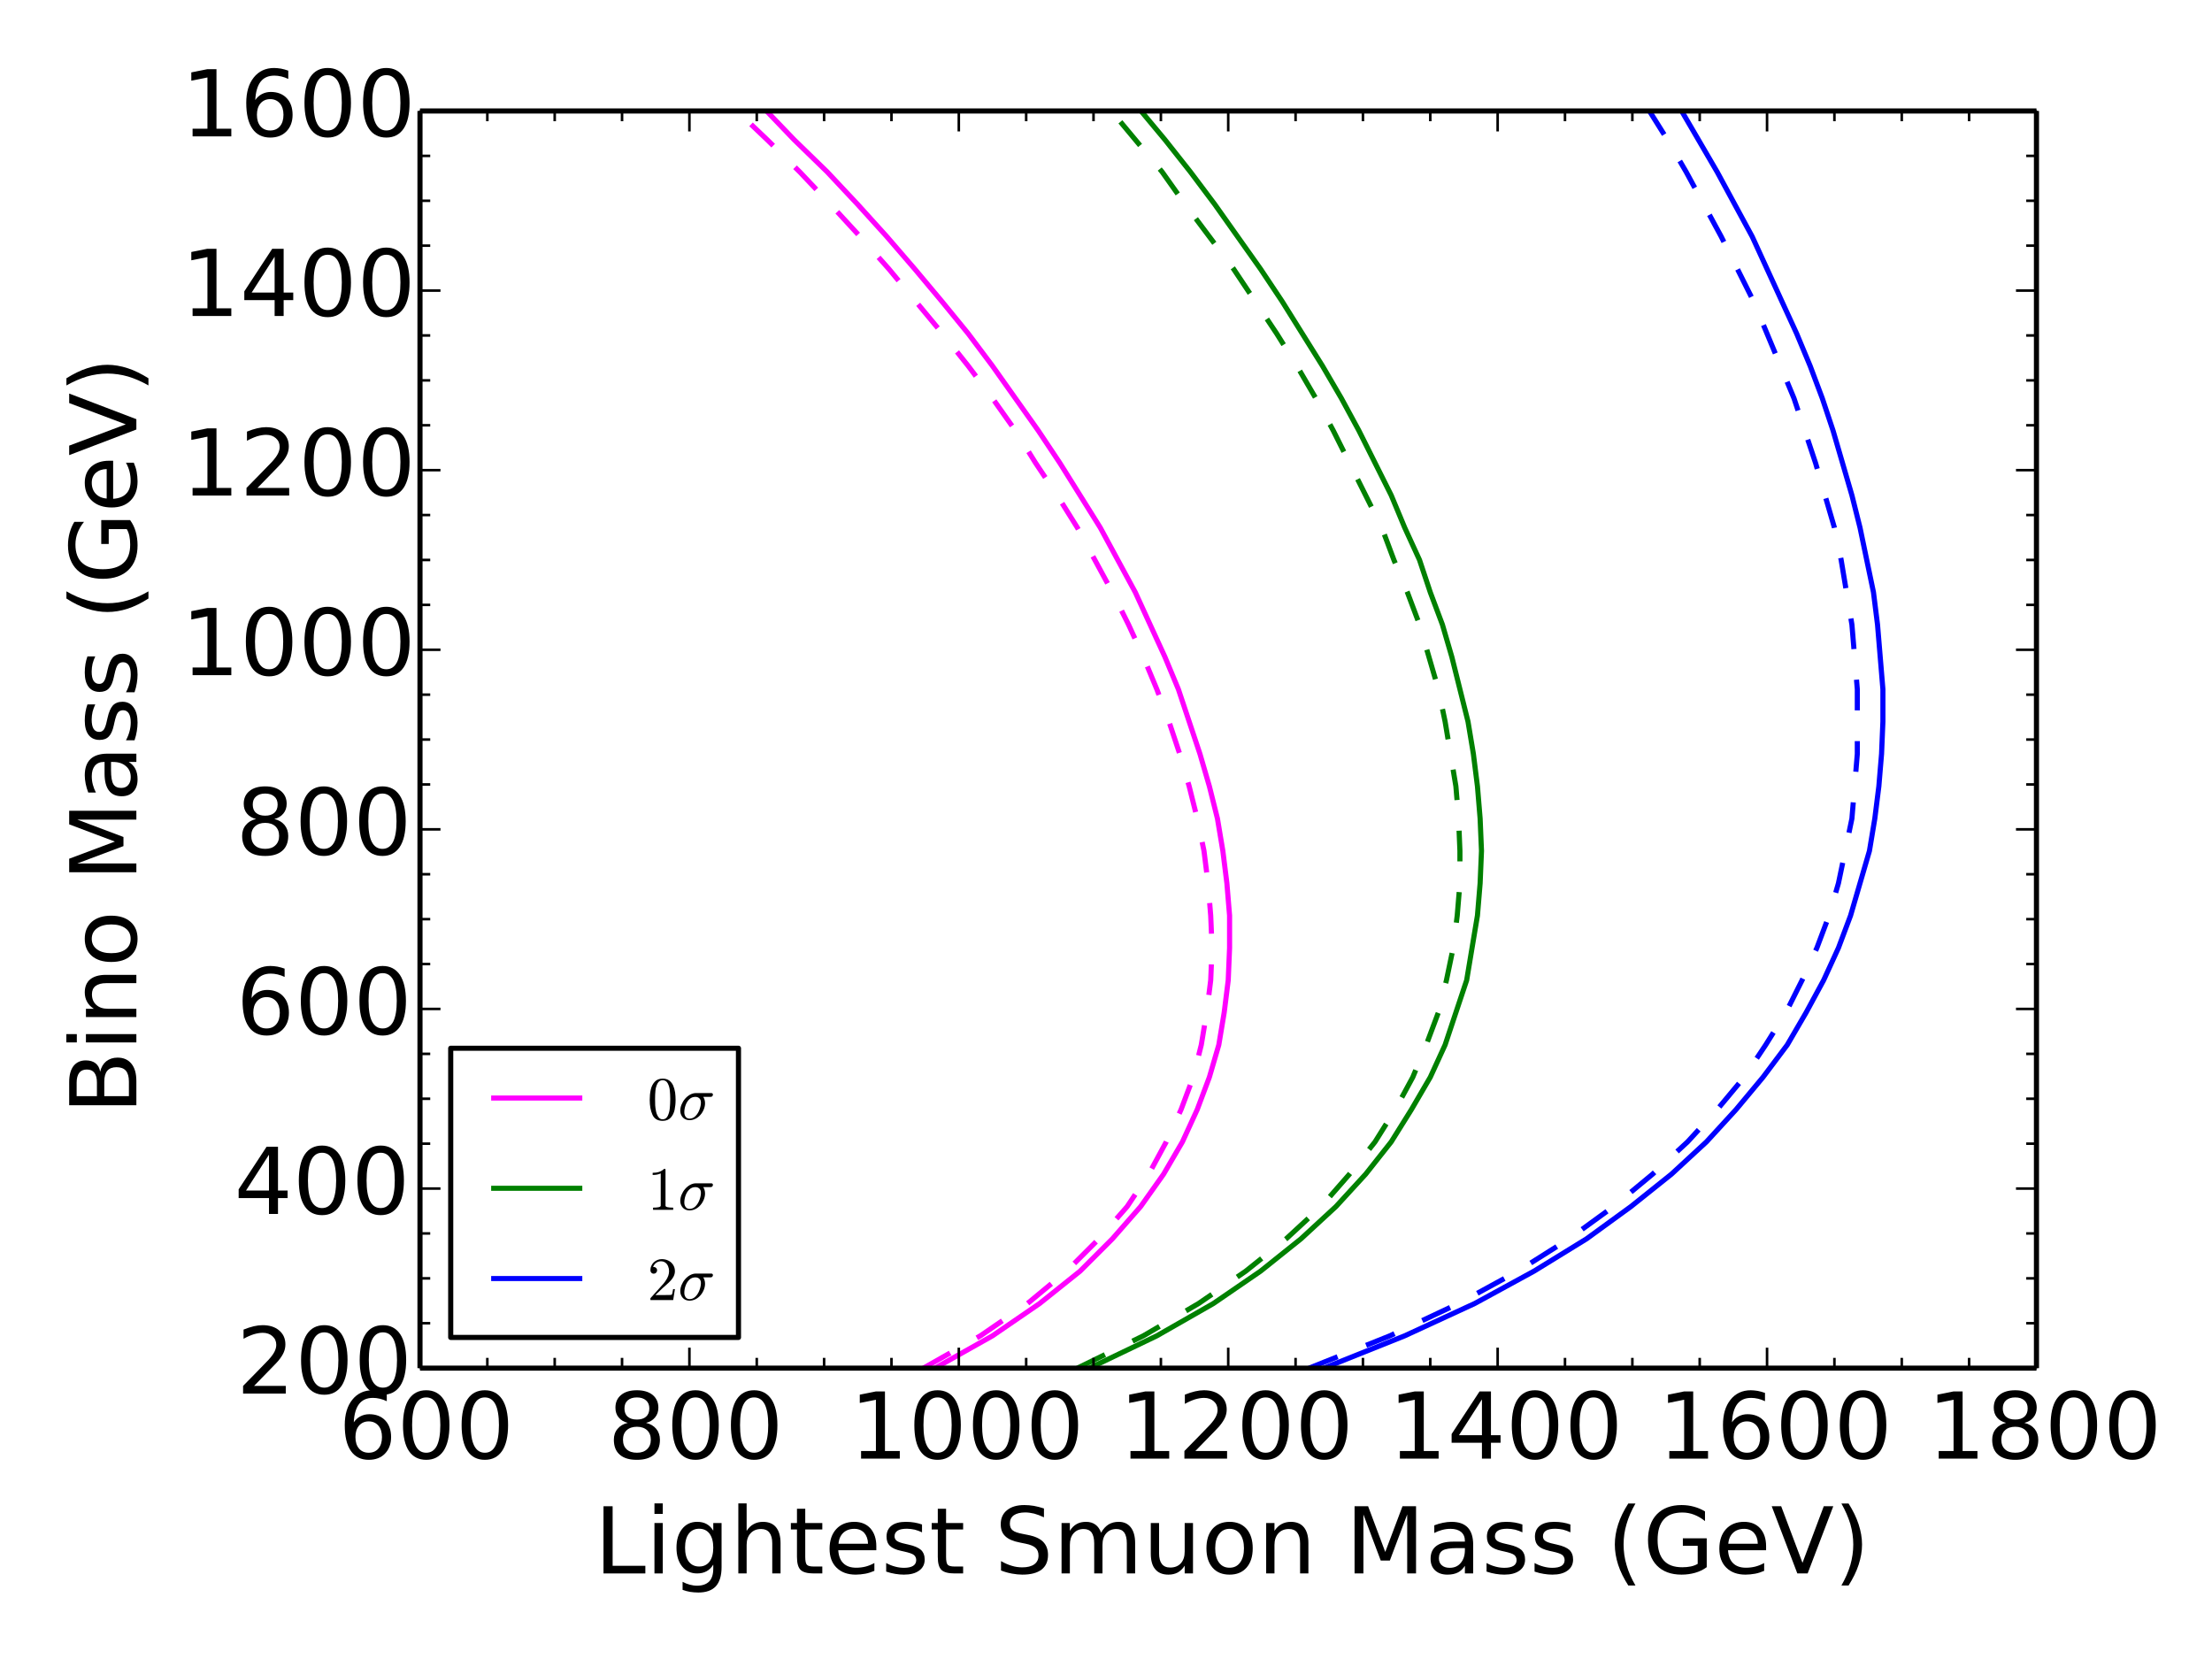 <?xml version="1.0" encoding="UTF-8"?>
<svg xmlns="http://www.w3.org/2000/svg" xmlns:xlink="http://www.w3.org/1999/xlink" width="432pt" height="324pt" viewBox="0 0 432 324" version="1.1">
<defs>
<g>
<symbol overflow="visible" id="glyph0-0">
<path style="stroke:none;" d="M 5.941 -7.273 C 5.148 -7.273 4.52 -6.984 4.051 -6.445 C 3.582 -5.902 3.348 -5.148 3.348 -4.211 C 3.348 -3.258 3.582 -2.504 4.051 -1.961 C 4.52 -1.422 5.148 -1.152 5.941 -1.152 C 6.73 -1.152 7.363 -1.422 7.828 -1.961 C 8.297 -2.504 8.531 -3.258 8.531 -4.211 C 8.531 -5.148 8.297 -5.902 7.828 -6.445 C 7.363 -6.984 6.73 -7.273 5.941 -7.273 M 9.469 -12.836 L 9.469 -11.215 C 9.02 -11.43 8.566 -11.594 8.117 -11.699 C 7.648 -11.809 7.199 -11.863 6.77 -11.863 C 5.578 -11.863 4.68 -11.465 4.066 -10.676 C 3.457 -9.883 3.098 -8.676 3.023 -7.094 C 3.367 -7.598 3.797 -7.992 4.32 -8.262 C 4.844 -8.531 5.418 -8.676 6.047 -8.676 C 7.363 -8.676 8.406 -8.262 9.16 -7.469 C 9.918 -6.68 10.312 -5.578 10.312 -4.211 C 10.312 -2.863 9.898 -1.781 9.109 -0.973 C 8.316 -0.16 7.254 0.234 5.941 0.234 C 4.43 0.234 3.258 -0.344 2.465 -1.492 C 1.656 -2.645 1.262 -4.34 1.262 -6.551 C 1.262 -8.621 1.746 -10.277 2.734 -11.504 C 3.707 -12.727 5.039 -13.355 6.695 -13.355 C 7.129 -13.355 7.578 -13.301 8.047 -13.23 C 8.496 -13.141 8.965 -13.016 9.469 -12.836 "/>
</symbol>
<symbol overflow="visible" id="glyph0-1">
<path style="stroke:none;" d="M 5.723 -11.953 C 4.805 -11.953 4.121 -11.504 3.652 -10.602 C 3.188 -9.703 2.969 -8.352 2.969 -6.551 C 2.969 -4.754 3.188 -3.402 3.652 -2.504 C 4.121 -1.602 4.805 -1.152 5.723 -1.152 C 6.641 -1.152 7.324 -1.602 7.793 -2.504 C 8.242 -3.402 8.477 -4.754 8.477 -6.551 C 8.477 -8.352 8.242 -9.703 7.793 -10.602 C 7.324 -11.504 6.641 -11.953 5.723 -11.953 M 5.723 -13.355 C 7.184 -13.355 8.297 -12.762 9.09 -11.609 C 9.863 -10.441 10.262 -8.746 10.262 -6.551 C 10.262 -4.34 9.863 -2.645 9.09 -1.492 C 8.297 -0.344 7.184 0.234 5.723 0.234 C 4.246 0.234 3.113 -0.344 2.34 -1.492 C 1.566 -2.645 1.188 -4.34 1.188 -6.551 C 1.188 -8.746 1.566 -10.441 2.34 -11.609 C 3.113 -12.762 4.246 -13.355 5.723 -13.355 "/>
</symbol>
<symbol overflow="visible" id="glyph0-2">
<path style="stroke:none;" d="M 5.723 -6.227 C 4.879 -6.227 4.211 -5.992 3.727 -5.543 C 3.238 -5.094 3.008 -4.48 3.008 -3.691 C 3.008 -2.898 3.238 -2.27 3.727 -1.816 C 4.211 -1.367 4.879 -1.152 5.723 -1.152 C 6.551 -1.152 7.219 -1.367 7.703 -1.836 C 8.191 -2.285 8.441 -2.898 8.441 -3.691 C 8.441 -4.48 8.191 -5.094 7.723 -5.543 C 7.234 -5.992 6.57 -6.227 5.723 -6.227 M 3.941 -6.984 C 3.188 -7.164 2.594 -7.523 2.16 -8.047 C 1.727 -8.566 1.531 -9.199 1.531 -9.953 C 1.531 -10.996 1.891 -11.824 2.645 -12.438 C 3.383 -13.051 4.41 -13.355 5.723 -13.355 C 7.02 -13.355 8.047 -13.051 8.801 -12.438 C 9.539 -11.824 9.918 -10.996 9.918 -9.953 C 9.918 -9.199 9.703 -8.566 9.27 -8.047 C 8.84 -7.523 8.262 -7.164 7.508 -6.984 C 8.352 -6.785 9.02 -6.391 9.504 -5.812 C 9.973 -5.238 10.223 -4.52 10.223 -3.691 C 10.223 -2.41 9.828 -1.441 9.055 -0.773 C 8.262 -0.09 7.164 0.234 5.723 0.234 C 4.266 0.234 3.148 -0.09 2.375 -0.773 C 1.602 -1.441 1.223 -2.41 1.223 -3.691 C 1.223 -4.52 1.457 -5.238 1.945 -5.812 C 2.41 -6.391 3.078 -6.785 3.941 -6.984 M 3.293 -9.793 C 3.293 -9.109 3.492 -8.566 3.926 -8.191 C 4.355 -7.812 4.949 -7.633 5.723 -7.633 C 6.48 -7.633 7.074 -7.812 7.508 -8.191 C 7.938 -8.566 8.152 -9.109 8.152 -9.793 C 8.152 -10.477 7.938 -10.996 7.508 -11.375 C 7.074 -11.754 6.48 -11.953 5.723 -11.953 C 4.949 -11.953 4.355 -11.754 3.926 -11.375 C 3.492 -10.996 3.293 -10.477 3.293 -9.793 "/>
</symbol>
<symbol overflow="visible" id="glyph0-3">
<path style="stroke:none;" d="M 2.23 -1.492 L 5.129 -1.492 L 5.129 -11.504 L 1.98 -10.871 L 1.98 -12.492 L 5.113 -13.121 L 6.895 -13.121 L 6.895 -1.492 L 9.793 -1.492 L 9.793 0 L 2.23 0 L 2.23 -1.492 "/>
</symbol>
<symbol overflow="visible" id="glyph0-4">
<path style="stroke:none;" d="M 3.457 -1.492 L 9.648 -1.492 L 9.648 0 L 1.312 0 L 1.312 -1.492 C 1.98 -2.18 2.898 -3.113 4.066 -4.301 C 5.219 -5.473 5.957 -6.227 6.266 -6.57 C 6.84 -7.199 7.234 -7.738 7.453 -8.191 C 7.668 -8.621 7.793 -9.07 7.793 -9.504 C 7.793 -10.188 7.543 -10.766 7.055 -11.195 C 6.57 -11.629 5.941 -11.863 5.148 -11.863 C 4.59 -11.863 3.996 -11.754 3.383 -11.574 C 2.773 -11.375 2.105 -11.09 1.402 -10.691 L 1.402 -12.492 C 2.125 -12.781 2.789 -12.996 3.402 -13.141 C 4.016 -13.285 4.59 -13.355 5.113 -13.355 C 6.461 -13.355 7.543 -13.016 8.352 -12.328 C 9.16 -11.645 9.574 -10.746 9.574 -9.613 C 9.574 -9.07 9.469 -8.551 9.27 -8.082 C 9.07 -7.598 8.711 -7.02 8.172 -6.371 C 8.027 -6.191 7.559 -5.707 6.77 -4.895 C 5.977 -4.086 4.879 -2.953 3.457 -1.492 "/>
</symbol>
<symbol overflow="visible" id="glyph0-5">
<path style="stroke:none;" d="M 6.805 -11.574 L 2.32 -4.57 L 6.805 -4.57 L 6.805 -11.574 M 6.336 -13.121 L 8.566 -13.121 L 8.566 -4.57 L 10.441 -4.57 L 10.441 -3.098 L 8.566 -3.098 L 8.566 0 L 6.805 0 L 6.805 -3.098 L 0.883 -3.098 L 0.883 -4.805 L 6.336 -13.121 "/>
</symbol>
<symbol overflow="visible" id="glyph0-6">
<path style="stroke:none;" d="M 1.766 -13.121 L 3.547 -13.121 L 3.547 -1.492 L 9.938 -1.492 L 9.938 0 L 1.766 0 L 1.766 -13.121 "/>
</symbol>
<symbol overflow="visible" id="glyph0-7">
<path style="stroke:none;" d="M 1.691 -9.848 L 3.312 -9.848 L 3.312 0 L 1.691 0 L 1.691 -9.848 M 1.691 -13.68 L 3.312 -13.68 L 3.312 -11.629 L 1.691 -11.629 L 1.691 -13.68 "/>
</symbol>
<symbol overflow="visible" id="glyph0-8">
<path style="stroke:none;" d="M 8.172 -5.039 C 8.172 -6.191 7.922 -7.109 7.453 -7.758 C 6.965 -8.406 6.281 -8.73 5.418 -8.73 C 4.555 -8.73 3.871 -8.406 3.383 -7.758 C 2.898 -7.109 2.664 -6.191 2.664 -5.039 C 2.664 -3.871 2.898 -2.969 3.383 -2.32 C 3.871 -1.676 4.555 -1.352 5.418 -1.352 C 6.281 -1.352 6.965 -1.676 7.453 -2.32 C 7.922 -2.969 8.172 -3.871 8.172 -5.039 M 9.793 -1.223 C 9.793 0.434 9.414 1.676 8.676 2.504 C 7.922 3.312 6.785 3.727 5.258 3.727 C 4.68 3.727 4.156 3.672 3.652 3.602 C 3.148 3.512 2.645 3.383 2.18 3.203 L 2.18 1.637 C 2.645 1.891 3.113 2.07 3.582 2.195 C 4.051 2.32 4.52 2.395 5.004 2.395 C 6.047 2.395 6.84 2.105 7.379 1.566 C 7.902 1.008 8.172 0.18 8.172 -0.938 L 8.172 -1.727 C 7.828 -1.152 7.398 -0.719 6.875 -0.434 C 6.355 -0.145 5.742 0 5.023 0 C 3.797 0 2.824 -0.449 2.09 -1.367 C 1.352 -2.285 0.988 -3.512 0.988 -5.039 C 0.988 -6.551 1.352 -7.777 2.09 -8.695 C 2.824 -9.613 3.797 -10.078 5.023 -10.078 C 5.742 -10.078 6.355 -9.938 6.875 -9.648 C 7.398 -9.359 7.828 -8.93 8.172 -8.352 L 8.172 -9.848 L 9.793 -9.848 L 9.793 -1.223 "/>
</symbol>
<symbol overflow="visible" id="glyph0-9">
<path style="stroke:none;" d="M 9.883 -5.941 L 9.883 0 L 8.262 0 L 8.262 -5.887 C 8.262 -6.82 8.062 -7.508 7.703 -7.973 C 7.344 -8.441 6.805 -8.676 6.086 -8.676 C 5.203 -8.676 4.52 -8.387 4.016 -7.828 C 3.512 -7.273 3.258 -6.516 3.258 -5.562 L 3.258 0 L 1.637 0 L 1.637 -13.68 L 3.258 -13.68 L 3.258 -8.316 C 3.637 -8.891 4.086 -9.344 4.625 -9.629 C 5.148 -9.918 5.762 -10.078 6.445 -10.078 C 7.559 -10.078 8.426 -9.719 9 -9.02 C 9.574 -8.316 9.883 -7.289 9.883 -5.941 "/>
</symbol>
<symbol overflow="visible" id="glyph0-10">
<path style="stroke:none;" d="M 3.293 -12.637 L 3.293 -9.848 L 6.625 -9.848 L 6.625 -8.586 L 3.293 -8.586 L 3.293 -3.238 C 3.293 -2.43 3.402 -1.906 3.617 -1.691 C 3.836 -1.457 4.285 -1.352 4.969 -1.352 L 6.625 -1.352 L 6.625 0 L 4.969 0 C 3.707 0 2.844 -0.234 2.375 -0.703 C 1.906 -1.172 1.676 -2.016 1.676 -3.238 L 1.676 -8.586 L 0.484 -8.586 L 0.484 -9.848 L 1.676 -9.848 L 1.676 -12.637 L 3.293 -12.637 "/>
</symbol>
<symbol overflow="visible" id="glyph0-11">
<path style="stroke:none;" d="M 10.117 -5.328 L 10.117 -4.535 L 2.684 -4.535 C 2.754 -3.422 3.078 -2.555 3.691 -1.98 C 4.285 -1.402 5.113 -1.117 6.191 -1.117 C 6.805 -1.117 7.414 -1.188 7.992 -1.332 C 8.566 -1.477 9.16 -1.711 9.738 -2.035 L 9.738 -0.504 C 9.16 -0.254 8.566 -0.055 7.957 0.055 C 7.344 0.16 6.715 0.234 6.102 0.234 C 4.52 0.234 3.277 -0.215 2.359 -1.117 C 1.441 -2.016 0.988 -3.258 0.988 -4.824 C 0.988 -6.426 1.422 -7.703 2.285 -8.656 C 3.148 -9.594 4.34 -10.078 5.812 -10.078 C 7.145 -10.078 8.191 -9.648 8.965 -8.801 C 9.719 -7.938 10.117 -6.785 10.117 -5.328 M 8.496 -5.797 C 8.477 -6.68 8.227 -7.379 7.758 -7.922 C 7.273 -8.441 6.625 -8.711 5.832 -8.711 C 4.934 -8.711 4.211 -8.441 3.672 -7.938 C 3.133 -7.434 2.809 -6.715 2.734 -5.797 L 8.496 -5.797 "/>
</symbol>
<symbol overflow="visible" id="glyph0-12">
<path style="stroke:none;" d="M 7.973 -9.559 L 7.973 -8.027 C 7.508 -8.242 7.039 -8.426 6.551 -8.551 C 6.047 -8.656 5.543 -8.73 5.023 -8.73 C 4.211 -8.73 3.602 -8.605 3.203 -8.352 C 2.809 -8.102 2.609 -7.738 2.609 -7.254 C 2.609 -6.875 2.754 -6.59 3.043 -6.371 C 3.328 -6.156 3.906 -5.941 4.77 -5.762 L 5.328 -5.633 C 6.48 -5.383 7.289 -5.023 7.777 -4.59 C 8.242 -4.141 8.496 -3.512 8.496 -2.719 C 8.496 -1.801 8.137 -1.078 7.414 -0.559 C 6.695 -0.02 5.688 0.234 4.43 0.234 C 3.887 0.234 3.348 0.18 2.773 0.09 C 2.195 0 1.602 -0.145 0.973 -0.359 L 0.973 -2.035 C 1.566 -1.711 2.16 -1.477 2.734 -1.332 C 3.312 -1.172 3.887 -1.098 4.465 -1.098 C 5.219 -1.098 5.812 -1.223 6.227 -1.477 C 6.625 -1.727 6.84 -2.105 6.84 -2.594 C 6.84 -3.023 6.68 -3.367 6.391 -3.602 C 6.102 -3.836 5.453 -4.066 4.445 -4.285 L 3.887 -4.41 C 2.879 -4.625 2.141 -4.949 1.711 -5.383 C 1.262 -5.812 1.043 -6.406 1.043 -7.184 C 1.043 -8.102 1.367 -8.82 2.016 -9.324 C 2.664 -9.828 3.602 -10.078 4.824 -10.078 C 5.418 -10.078 5.977 -10.027 6.516 -9.938 C 7.039 -9.848 7.523 -9.719 7.973 -9.559 "/>
</symbol>
<symbol overflow="visible" id="glyph0-13">
<path style="stroke:none;" d=""/>
</symbol>
<symbol overflow="visible" id="glyph0-14">
<path style="stroke:none;" d="M 9.629 -12.691 L 9.629 -10.961 C 8.945 -11.285 8.316 -11.52 7.723 -11.684 C 7.109 -11.824 6.535 -11.914 5.992 -11.914 C 5.023 -11.914 4.266 -11.719 3.742 -11.359 C 3.223 -10.98 2.969 -10.441 2.969 -9.758 C 2.969 -9.18 3.133 -8.73 3.492 -8.441 C 3.836 -8.137 4.5 -7.902 5.473 -7.723 L 6.551 -7.508 C 7.867 -7.254 8.84 -6.805 9.469 -6.176 C 10.098 -5.527 10.422 -4.68 10.422 -3.617 C 10.422 -2.34 9.988 -1.387 9.145 -0.738 C 8.281 -0.09 7.039 0.234 5.398 0.234 C 4.77 0.234 4.105 0.16 3.402 0.035 C 2.699 -0.09 1.98 -0.289 1.242 -0.574 L 1.242 -2.41 C 1.961 -1.996 2.664 -1.691 3.348 -1.492 C 4.031 -1.277 4.715 -1.188 5.398 -1.188 C 6.406 -1.188 7.184 -1.387 7.738 -1.781 C 8.281 -2.18 8.566 -2.734 8.566 -3.492 C 8.566 -4.141 8.371 -4.645 7.973 -5.004 C 7.578 -5.363 6.93 -5.633 6.031 -5.812 L 4.949 -6.031 C 3.617 -6.281 2.664 -6.695 2.07 -7.273 C 1.477 -7.828 1.188 -8.605 1.188 -9.613 C 1.188 -10.766 1.586 -11.684 2.41 -12.348 C 3.223 -13.016 4.355 -13.355 5.797 -13.355 C 6.406 -13.355 7.02 -13.301 7.668 -13.195 C 8.297 -13.086 8.945 -12.906 9.629 -12.691 "/>
</symbol>
<symbol overflow="visible" id="glyph0-15">
<path style="stroke:none;" d="M 9.359 -7.957 C 9.758 -8.676 10.242 -9.199 10.801 -9.559 C 11.359 -9.898 12.023 -10.078 12.797 -10.078 C 13.805 -10.078 14.598 -9.719 15.156 -9 C 15.715 -8.281 16.004 -7.254 16.004 -5.941 L 16.004 0 L 14.383 0 L 14.383 -5.887 C 14.383 -6.82 14.203 -7.523 13.879 -7.992 C 13.535 -8.441 13.031 -8.676 12.348 -8.676 C 11.504 -8.676 10.836 -8.387 10.352 -7.828 C 9.863 -7.273 9.629 -6.516 9.629 -5.562 L 9.629 0 L 8.012 0 L 8.012 -5.887 C 8.012 -6.82 7.828 -7.523 7.508 -7.992 C 7.164 -8.441 6.641 -8.676 5.957 -8.676 C 5.129 -8.676 4.465 -8.387 3.977 -7.828 C 3.492 -7.273 3.258 -6.516 3.258 -5.562 L 3.258 0 L 1.637 0 L 1.637 -9.848 L 3.258 -9.848 L 3.258 -8.316 C 3.617 -8.91 4.066 -9.359 4.59 -9.648 C 5.094 -9.938 5.707 -10.078 6.426 -10.078 C 7.145 -10.078 7.738 -9.898 8.242 -9.539 C 8.746 -9.18 9.109 -8.641 9.359 -7.957 "/>
</symbol>
<symbol overflow="visible" id="glyph0-16">
<path style="stroke:none;" d="M 1.531 -3.887 L 1.531 -9.848 L 3.148 -9.848 L 3.148 -3.941 C 3.148 -3.008 3.328 -2.32 3.691 -1.855 C 4.051 -1.387 4.59 -1.152 5.328 -1.152 C 6.191 -1.152 6.895 -1.422 7.398 -1.98 C 7.902 -2.539 8.152 -3.293 8.152 -4.266 L 8.152 -9.848 L 9.773 -9.848 L 9.773 0 L 8.152 0 L 8.152 -1.512 C 7.758 -0.898 7.289 -0.469 6.785 -0.18 C 6.266 0.09 5.672 0.234 4.984 0.234 C 3.852 0.234 2.988 -0.109 2.41 -0.809 C 1.816 -1.492 1.531 -2.52 1.531 -3.887 "/>
</symbol>
<symbol overflow="visible" id="glyph0-17">
<path style="stroke:none;" d="M 5.508 -8.711 C 4.645 -8.711 3.961 -8.371 3.457 -7.688 C 2.953 -7.004 2.699 -6.086 2.699 -4.914 C 2.699 -3.727 2.934 -2.809 3.438 -2.125 C 3.941 -1.441 4.625 -1.117 5.508 -1.117 C 6.371 -1.117 7.055 -1.441 7.559 -2.125 C 8.062 -2.809 8.316 -3.727 8.316 -4.914 C 8.316 -6.066 8.062 -7.004 7.559 -7.688 C 7.055 -8.371 6.371 -8.711 5.508 -8.711 M 5.508 -10.078 C 6.91 -10.078 8.012 -9.613 8.82 -8.711 C 9.613 -7.793 10.027 -6.535 10.027 -4.914 C 10.027 -3.293 9.613 -2.035 8.82 -1.133 C 8.012 -0.215 6.91 0.234 5.508 0.234 C 4.086 0.234 2.969 -0.215 2.18 -1.133 C 1.387 -2.035 0.988 -3.293 0.988 -4.914 C 0.988 -6.535 1.387 -7.793 2.18 -8.711 C 2.969 -9.613 4.086 -10.078 5.508 -10.078 "/>
</symbol>
<symbol overflow="visible" id="glyph0-18">
<path style="stroke:none;" d="M 9.883 -5.941 L 9.883 0 L 8.262 0 L 8.262 -5.887 C 8.262 -6.82 8.062 -7.508 7.703 -7.973 C 7.344 -8.441 6.805 -8.676 6.086 -8.676 C 5.203 -8.676 4.52 -8.387 4.016 -7.828 C 3.512 -7.273 3.258 -6.516 3.258 -5.562 L 3.258 0 L 1.637 0 L 1.637 -9.848 L 3.258 -9.848 L 3.258 -8.316 C 3.637 -8.891 4.086 -9.344 4.625 -9.629 C 5.148 -9.918 5.762 -10.078 6.445 -10.078 C 7.559 -10.078 8.426 -9.719 9 -9.02 C 9.574 -8.316 9.883 -7.289 9.883 -5.941 "/>
</symbol>
<symbol overflow="visible" id="glyph0-19">
<path style="stroke:none;" d="M 1.766 -13.121 L 4.41 -13.121 L 7.758 -4.195 L 11.125 -13.121 L 13.77 -13.121 L 13.77 0 L 12.043 0 L 12.043 -11.52 L 8.656 -2.52 L 6.875 -2.52 L 3.492 -11.52 L 3.492 0 L 1.766 0 L 1.766 -13.121 "/>
</symbol>
<symbol overflow="visible" id="glyph0-20">
<path style="stroke:none;" d="M 6.176 -4.949 C 4.859 -4.949 3.961 -4.789 3.457 -4.5 C 2.953 -4.195 2.699 -3.691 2.699 -2.969 C 2.699 -2.395 2.879 -1.926 3.258 -1.602 C 3.637 -1.262 4.156 -1.098 4.805 -1.098 C 5.707 -1.098 6.426 -1.402 6.965 -2.051 C 7.508 -2.684 7.777 -3.527 7.777 -4.59 L 7.777 -4.949 L 6.176 -4.949 M 9.395 -5.617 L 9.395 0 L 7.777 0 L 7.777 -1.492 C 7.398 -0.883 6.93 -0.449 6.391 -0.18 C 5.852 0.09 5.164 0.234 4.375 0.234 C 3.367 0.234 2.555 -0.035 1.961 -0.594 C 1.367 -1.152 1.078 -1.906 1.078 -2.863 C 1.078 -3.961 1.441 -4.789 2.195 -5.363 C 2.934 -5.922 4.031 -6.211 5.508 -6.211 L 7.777 -6.211 L 7.777 -6.371 C 7.777 -7.109 7.523 -7.688 7.039 -8.102 C 6.551 -8.496 5.867 -8.711 4.984 -8.711 C 4.41 -8.711 3.871 -8.641 3.328 -8.496 C 2.789 -8.352 2.285 -8.152 1.801 -7.902 L 1.801 -9.395 C 2.375 -9.613 2.953 -9.793 3.512 -9.898 C 4.066 -10.008 4.609 -10.078 5.148 -10.078 C 6.57 -10.078 7.633 -9.703 8.336 -8.965 C 9.035 -8.227 9.395 -7.109 9.395 -5.617 "/>
</symbol>
<symbol overflow="visible" id="glyph0-21">
<path style="stroke:none;" d="M 5.578 -13.66 C 4.789 -12.293 4.211 -10.961 3.836 -9.648 C 3.438 -8.336 3.258 -7.004 3.258 -5.652 C 3.258 -4.285 3.438 -2.953 3.836 -1.637 C 4.211 -0.305 4.789 1.008 5.578 2.359 L 4.176 2.359 C 3.293 0.973 2.629 -0.359 2.195 -1.691 C 1.766 -3.023 1.547 -4.34 1.547 -5.652 C 1.547 -6.949 1.766 -8.262 2.195 -9.594 C 2.629 -10.926 3.277 -12.277 4.176 -13.66 L 5.578 -13.66 "/>
</symbol>
<symbol overflow="visible" id="glyph0-22">
<path style="stroke:none;" d="M 10.711 -1.871 L 10.711 -5.398 L 7.812 -5.398 L 7.812 -6.859 L 12.473 -6.859 L 12.473 -1.223 C 11.789 -0.719 11.035 -0.359 10.207 -0.125 C 9.379 0.109 8.496 0.234 7.559 0.234 C 5.508 0.234 3.887 -0.359 2.734 -1.547 C 1.586 -2.734 1.008 -4.41 1.008 -6.551 C 1.008 -8.676 1.586 -10.352 2.734 -11.555 C 3.887 -12.742 5.508 -13.355 7.559 -13.355 C 8.406 -13.355 9.215 -13.246 9.988 -13.031 C 10.766 -12.816 11.484 -12.512 12.133 -12.113 L 12.133 -10.223 C 11.465 -10.766 10.766 -11.18 10.027 -11.465 C 9.289 -11.754 8.516 -11.898 7.703 -11.898 C 6.086 -11.898 4.879 -11.449 4.086 -10.547 C 3.277 -9.648 2.879 -8.316 2.879 -6.551 C 2.879 -4.77 3.277 -3.438 4.086 -2.539 C 4.879 -1.637 6.086 -1.207 7.703 -1.207 C 8.316 -1.207 8.875 -1.262 9.379 -1.367 C 9.883 -1.477 10.312 -1.637 10.711 -1.871 "/>
</symbol>
<symbol overflow="visible" id="glyph0-23">
<path style="stroke:none;" d="M 5.148 0 L 0.145 -13.121 L 1.996 -13.121 L 6.156 -2.07 L 10.312 -13.121 L 12.168 -13.121 L 7.164 0 L 5.148 0 "/>
</symbol>
<symbol overflow="visible" id="glyph0-24">
<path style="stroke:none;" d="M 1.441 -13.66 L 2.844 -13.66 C 3.707 -12.277 4.375 -10.926 4.805 -9.594 C 5.238 -8.262 5.473 -6.949 5.473 -5.652 C 5.473 -4.34 5.238 -3.023 4.805 -1.691 C 4.375 -0.359 3.707 0.973 2.844 2.359 L 1.441 2.359 C 2.215 1.008 2.789 -0.305 3.188 -1.637 C 3.562 -2.953 3.762 -4.285 3.762 -5.652 C 3.762 -7.004 3.562 -8.336 3.188 -9.648 C 2.789 -10.961 2.215 -12.293 1.441 -13.66 "/>
</symbol>
<symbol overflow="visible" id="glyph1-0">
<path style="stroke:none;" d="M -6.266 -3.547 L -1.457 -3.547 L -1.457 -6.391 C -1.457 -7.344 -1.656 -8.047 -2.051 -8.516 C -2.449 -8.965 -3.043 -9.199 -3.871 -9.199 C -4.68 -9.199 -5.273 -8.965 -5.672 -8.516 C -6.066 -8.047 -6.266 -7.344 -6.266 -6.391 L -6.266 -3.547 M -11.664 -3.547 L -7.703 -3.547 L -7.703 -6.176 C -7.703 -7.039 -7.867 -7.668 -8.191 -8.102 C -8.516 -8.531 -9 -8.746 -9.684 -8.746 C -10.332 -8.746 -10.836 -8.531 -11.16 -8.102 C -11.484 -7.668 -11.664 -7.039 -11.664 -6.176 L -11.664 -3.547 M -13.121 -1.766 L -13.121 -6.301 C -13.121 -7.648 -12.836 -8.695 -12.277 -9.434 C -11.699 -10.152 -10.906 -10.531 -9.883 -10.531 C -9.07 -10.531 -8.426 -10.332 -7.957 -9.953 C -7.488 -9.574 -7.184 -9.035 -7.074 -8.316 C -6.875 -9.18 -6.48 -9.863 -5.887 -10.352 C -5.293 -10.816 -4.555 -11.07 -3.672 -11.07 C -2.484 -11.07 -1.586 -10.656 -0.953 -9.863 C -0.305 -9.07 0 -7.938 0 -6.48 L 0 -1.766 L -13.121 -1.766 "/>
</symbol>
<symbol overflow="visible" id="glyph1-1">
<path style="stroke:none;" d="M -9.848 -1.691 L -9.848 -3.312 L 0 -3.312 L 0 -1.691 L -9.848 -1.691 M -13.68 -1.691 L -13.68 -3.312 L -11.629 -3.312 L -11.629 -1.691 L -13.68 -1.691 "/>
</symbol>
<symbol overflow="visible" id="glyph1-2">
<path style="stroke:none;" d="M -5.941 -9.883 L 0 -9.883 L 0 -8.262 L -5.887 -8.262 C -6.82 -8.262 -7.508 -8.062 -7.973 -7.703 C -8.441 -7.344 -8.676 -6.805 -8.676 -6.086 C -8.676 -5.203 -8.387 -4.52 -7.828 -4.016 C -7.273 -3.512 -6.516 -3.258 -5.562 -3.258 L 0 -3.258 L 0 -1.637 L -9.848 -1.637 L -9.848 -3.258 L -8.316 -3.258 C -8.891 -3.637 -9.344 -4.086 -9.629 -4.625 C -9.918 -5.148 -10.078 -5.762 -10.078 -6.445 C -10.078 -7.559 -9.719 -8.426 -9.02 -9 C -8.316 -9.574 -7.289 -9.883 -5.941 -9.883 "/>
</symbol>
<symbol overflow="visible" id="glyph1-3">
<path style="stroke:none;" d="M -8.711 -5.508 C -8.711 -4.645 -8.371 -3.961 -7.688 -3.457 C -7.004 -2.953 -6.086 -2.699 -4.914 -2.699 C -3.727 -2.699 -2.809 -2.934 -2.125 -3.438 C -1.441 -3.941 -1.117 -4.625 -1.117 -5.508 C -1.117 -6.371 -1.441 -7.055 -2.125 -7.559 C -2.809 -8.062 -3.727 -8.316 -4.914 -8.316 C -6.066 -8.316 -7.004 -8.062 -7.688 -7.559 C -8.371 -7.055 -8.711 -6.371 -8.711 -5.508 M -10.078 -5.508 C -10.078 -6.91 -9.613 -8.012 -8.711 -8.82 C -7.793 -9.613 -6.535 -10.027 -4.914 -10.027 C -3.293 -10.027 -2.035 -9.613 -1.133 -8.82 C -0.215 -8.012 0.234 -6.91 0.234 -5.508 C 0.234 -4.086 -0.215 -2.969 -1.133 -2.18 C -2.035 -1.387 -3.293 -0.988 -4.914 -0.988 C -6.535 -0.988 -7.793 -1.387 -8.711 -2.18 C -9.613 -2.969 -10.078 -4.086 -10.078 -5.508 "/>
</symbol>
<symbol overflow="visible" id="glyph1-4">
<path style="stroke:none;" d=""/>
</symbol>
<symbol overflow="visible" id="glyph1-5">
<path style="stroke:none;" d="M -13.121 -1.766 L -13.121 -4.41 L -4.195 -7.758 L -13.121 -11.125 L -13.121 -13.77 L 0 -13.77 L 0 -12.043 L -11.52 -12.043 L -2.52 -8.656 L -2.52 -6.875 L -11.52 -3.492 L 0 -3.492 L 0 -1.766 L -13.121 -1.766 "/>
</symbol>
<symbol overflow="visible" id="glyph1-6">
<path style="stroke:none;" d="M -4.949 -6.176 C -4.949 -4.859 -4.789 -3.961 -4.5 -3.457 C -4.195 -2.953 -3.691 -2.699 -2.969 -2.699 C -2.395 -2.699 -1.926 -2.879 -1.602 -3.258 C -1.262 -3.637 -1.098 -4.156 -1.098 -4.805 C -1.098 -5.707 -1.402 -6.426 -2.051 -6.965 C -2.684 -7.508 -3.527 -7.777 -4.59 -7.777 L -4.949 -7.777 L -4.949 -6.176 M -5.617 -9.395 L 0 -9.395 L 0 -7.777 L -1.492 -7.777 C -0.883 -7.398 -0.449 -6.93 -0.18 -6.391 C 0.09 -5.852 0.234 -5.164 0.234 -4.375 C 0.234 -3.367 -0.035 -2.555 -0.594 -1.961 C -1.152 -1.367 -1.906 -1.078 -2.863 -1.078 C -3.961 -1.078 -4.789 -1.441 -5.363 -2.195 C -5.922 -2.934 -6.211 -4.031 -6.211 -5.508 L -6.211 -7.777 L -6.371 -7.777 C -7.109 -7.777 -7.688 -7.523 -8.102 -7.039 C -8.496 -6.551 -8.711 -5.867 -8.711 -4.984 C -8.711 -4.41 -8.641 -3.871 -8.496 -3.328 C -8.352 -2.789 -8.152 -2.285 -7.902 -1.801 L -9.395 -1.801 C -9.613 -2.375 -9.793 -2.953 -9.898 -3.512 C -10.008 -4.066 -10.078 -4.609 -10.078 -5.148 C -10.078 -6.57 -9.703 -7.633 -8.965 -8.336 C -8.227 -9.035 -7.109 -9.395 -5.617 -9.395 "/>
</symbol>
<symbol overflow="visible" id="glyph1-7">
<path style="stroke:none;" d="M -9.559 -7.973 L -8.027 -7.973 C -8.242 -7.508 -8.426 -7.039 -8.551 -6.551 C -8.656 -6.047 -8.73 -5.543 -8.73 -5.023 C -8.73 -4.211 -8.605 -3.602 -8.352 -3.203 C -8.102 -2.809 -7.738 -2.609 -7.254 -2.609 C -6.875 -2.609 -6.59 -2.754 -6.371 -3.043 C -6.156 -3.328 -5.941 -3.906 -5.762 -4.77 L -5.633 -5.328 C -5.383 -6.48 -5.023 -7.289 -4.59 -7.777 C -4.141 -8.242 -3.512 -8.496 -2.719 -8.496 C -1.801 -8.496 -1.078 -8.137 -0.559 -7.414 C -0.02 -6.695 0.234 -5.688 0.234 -4.43 C 0.234 -3.887 0.18 -3.348 0.09 -2.773 C 0 -2.195 -0.145 -1.602 -0.359 -0.973 L -2.035 -0.973 C -1.711 -1.566 -1.477 -2.16 -1.332 -2.734 C -1.172 -3.312 -1.098 -3.887 -1.098 -4.465 C -1.098 -5.219 -1.223 -5.812 -1.477 -6.227 C -1.727 -6.625 -2.105 -6.84 -2.594 -6.84 C -3.023 -6.84 -3.367 -6.68 -3.602 -6.391 C -3.836 -6.102 -4.066 -5.453 -4.285 -4.445 L -4.41 -3.887 C -4.625 -2.879 -4.949 -2.141 -5.383 -1.711 C -5.812 -1.262 -6.406 -1.043 -7.184 -1.043 C -8.102 -1.043 -8.82 -1.367 -9.324 -2.016 C -9.828 -2.664 -10.078 -3.602 -10.078 -4.824 C -10.078 -5.418 -10.027 -5.977 -9.938 -6.516 C -9.848 -7.039 -9.719 -7.523 -9.559 -7.973 "/>
</symbol>
<symbol overflow="visible" id="glyph1-8">
<path style="stroke:none;" d="M -13.66 -5.578 C -12.293 -4.789 -10.961 -4.211 -9.648 -3.836 C -8.336 -3.438 -7.004 -3.258 -5.652 -3.258 C -4.285 -3.258 -2.953 -3.438 -1.637 -3.836 C -0.305 -4.211 1.008 -4.789 2.359 -5.578 L 2.359 -4.176 C 0.973 -3.293 -0.359 -2.629 -1.691 -2.195 C -3.023 -1.766 -4.34 -1.547 -5.652 -1.547 C -6.949 -1.547 -8.262 -1.766 -9.594 -2.195 C -10.926 -2.629 -12.277 -3.277 -13.66 -4.176 L -13.66 -5.578 "/>
</symbol>
<symbol overflow="visible" id="glyph1-9">
<path style="stroke:none;" d="M -1.871 -10.711 L -5.398 -10.711 L -5.398 -7.812 L -6.859 -7.812 L -6.859 -12.473 L -1.223 -12.473 C -0.719 -11.789 -0.359 -11.035 -0.125 -10.207 C 0.109 -9.379 0.234 -8.496 0.234 -7.559 C 0.234 -5.508 -0.359 -3.887 -1.547 -2.734 C -2.734 -1.586 -4.41 -1.008 -6.551 -1.008 C -8.676 -1.008 -10.352 -1.586 -11.555 -2.734 C -12.742 -3.887 -13.355 -5.508 -13.355 -7.559 C -13.355 -8.406 -13.246 -9.215 -13.031 -9.988 C -12.816 -10.766 -12.512 -11.484 -12.113 -12.133 L -10.223 -12.133 C -10.766 -11.465 -11.18 -10.766 -11.465 -10.027 C -11.754 -9.289 -11.898 -8.516 -11.898 -7.703 C -11.898 -6.086 -11.449 -4.879 -10.547 -4.086 C -9.648 -3.277 -8.316 -2.879 -6.551 -2.879 C -4.77 -2.879 -3.438 -3.277 -2.539 -4.086 C -1.637 -4.879 -1.207 -6.086 -1.207 -7.703 C -1.207 -8.316 -1.262 -8.875 -1.367 -9.379 C -1.477 -9.883 -1.637 -10.312 -1.871 -10.711 "/>
</symbol>
<symbol overflow="visible" id="glyph1-10">
<path style="stroke:none;" d="M -5.328 -10.117 L -4.535 -10.117 L -4.535 -2.684 C -3.422 -2.754 -2.555 -3.078 -1.98 -3.691 C -1.402 -4.285 -1.117 -5.113 -1.117 -6.191 C -1.117 -6.805 -1.188 -7.414 -1.332 -7.992 C -1.477 -8.566 -1.711 -9.16 -2.035 -9.738 L -0.504 -9.738 C -0.254 -9.16 -0.055 -8.566 0.055 -7.957 C 0.16 -7.344 0.234 -6.715 0.234 -6.102 C 0.234 -4.52 -0.215 -3.277 -1.117 -2.359 C -2.016 -1.441 -3.258 -0.988 -4.824 -0.988 C -6.426 -0.988 -7.703 -1.422 -8.656 -2.285 C -9.594 -3.148 -10.078 -4.34 -10.078 -5.812 C -10.078 -7.145 -9.648 -8.191 -8.801 -8.965 C -7.938 -9.719 -6.785 -10.117 -5.328 -10.117 M -5.797 -8.496 C -6.68 -8.477 -7.379 -8.227 -7.922 -7.758 C -8.441 -7.273 -8.711 -6.625 -8.711 -5.832 C -8.711 -4.934 -8.441 -4.211 -7.938 -3.672 C -7.434 -3.133 -6.715 -2.809 -5.797 -2.734 L -5.797 -8.496 "/>
</symbol>
<symbol overflow="visible" id="glyph1-11">
<path style="stroke:none;" d="M 0 -5.148 L -13.121 -0.145 L -13.121 -1.996 L -2.07 -6.156 L -13.121 -10.312 L -13.121 -12.168 L 0 -7.164 L 0 -5.148 "/>
</symbol>
<symbol overflow="visible" id="glyph1-12">
<path style="stroke:none;" d="M -13.66 -1.441 L -13.66 -2.844 C -12.277 -3.707 -10.926 -4.375 -9.594 -4.805 C -8.262 -5.238 -6.949 -5.473 -5.652 -5.473 C -4.34 -5.473 -3.023 -5.238 -1.691 -4.805 C -0.359 -4.375 0.973 -3.707 2.359 -2.844 L 2.359 -1.441 C 1.008 -2.215 -0.305 -2.789 -1.637 -3.188 C -2.953 -3.562 -4.285 -3.762 -5.652 -3.762 C -7.004 -3.762 -8.336 -3.562 -9.648 -3.188 C -10.961 -2.789 -12.293 -2.215 -13.66 -1.441 "/>
</symbol>
<symbol overflow="visible" id="glyph2-0">
<path style="stroke:none;" d="M 3 0.254 C 2.016 0.254 1.344 -0.145 0.996 -0.949 C 0.637 -1.754 0.469 -2.711 0.469 -3.828 C 0.469 -4.523 0.527 -5.172 0.66 -5.785 C 0.781 -6.395 1.031 -6.91 1.414 -7.344 C 1.789 -7.777 2.316 -7.992 3 -7.992 C 3.527 -7.992 3.961 -7.859 4.297 -7.609 C 4.633 -7.344 4.883 -7.02 5.062 -6.613 C 5.23 -6.203 5.352 -5.762 5.426 -5.293 C 5.484 -4.824 5.52 -4.332 5.52 -3.828 C 5.52 -3.133 5.449 -2.496 5.328 -1.895 C 5.195 -1.297 4.945 -0.781 4.57 -0.371 C 4.199 0.035 3.672 0.254 3 0.254 M 3 -0.047 C 3.445 -0.047 3.781 -0.277 3.996 -0.73 C 4.211 -1.188 4.344 -1.691 4.391 -2.242 C 4.441 -2.797 4.477 -3.395 4.477 -4.02 C 4.477 -4.621 4.441 -5.172 4.391 -5.676 C 4.344 -6.18 4.211 -6.648 3.996 -7.055 C 3.781 -7.465 3.445 -7.68 3 -7.68 C 2.543 -7.68 2.207 -7.465 1.992 -7.055 C 1.777 -6.648 1.633 -6.18 1.586 -5.676 C 1.535 -5.172 1.512 -4.621 1.512 -4.02 C 1.512 -3.562 1.512 -3.145 1.535 -2.762 C 1.559 -2.363 1.621 -1.957 1.715 -1.535 C 1.812 -1.117 1.957 -0.77 2.172 -0.48 C 2.375 -0.191 2.652 -0.047 3 -0.047 "/>
</symbol>
<symbol overflow="visible" id="glyph2-1">
<path style="stroke:none;" d="M 1.117 0 L 1.117 -0.422 C 2.113 -0.422 2.617 -0.539 2.617 -0.805 L 2.617 -7.105 C 2.195 -6.898 1.668 -6.805 1.043 -6.805 L 1.043 -7.223 C 2.016 -7.223 2.762 -7.477 3.266 -7.992 L 3.434 -7.992 C 3.457 -7.992 3.492 -7.98 3.516 -7.957 C 3.539 -7.934 3.551 -7.906 3.551 -7.883 L 3.551 -0.805 C 3.551 -0.539 4.043 -0.422 5.051 -0.422 L 5.051 0 L 1.117 0 "/>
</symbol>
<symbol overflow="visible" id="glyph2-2">
<path style="stroke:none;" d="M 0.602 0 L 0.602 -0.324 C 0.602 -0.336 0.602 -0.359 0.625 -0.383 L 2.484 -2.449 C 2.762 -2.746 2.988 -3 3.168 -3.215 C 3.336 -3.422 3.516 -3.66 3.684 -3.926 C 3.852 -4.188 3.996 -4.465 4.094 -4.754 C 4.188 -5.027 4.246 -5.328 4.246 -5.641 C 4.246 -5.965 4.188 -6.277 4.066 -6.574 C 3.949 -6.875 3.77 -7.117 3.527 -7.297 C 3.289 -7.477 2.988 -7.57 2.652 -7.57 C 2.305 -7.57 1.992 -7.465 1.715 -7.262 C 1.43 -7.043 1.234 -6.781 1.129 -6.445 C 1.152 -6.445 1.199 -6.457 1.262 -6.457 C 1.43 -6.457 1.586 -6.395 1.715 -6.277 C 1.836 -6.156 1.906 -6 1.906 -5.809 C 1.906 -5.617 1.836 -5.461 1.715 -5.34 C 1.586 -5.207 1.43 -5.148 1.262 -5.148 C 1.066 -5.148 0.91 -5.207 0.793 -5.34 C 0.66 -5.473 0.602 -5.629 0.602 -5.809 C 0.602 -6.098 0.648 -6.383 0.77 -6.648 C 0.875 -6.91 1.031 -7.141 1.246 -7.355 C 1.465 -7.559 1.703 -7.715 1.969 -7.824 C 2.23 -7.934 2.52 -7.992 2.832 -7.992 C 3.289 -7.992 3.707 -7.895 4.105 -7.703 C 4.5 -7.512 4.812 -7.234 5.039 -6.875 C 5.27 -6.516 5.387 -6.109 5.387 -5.641 C 5.387 -5.293 5.305 -4.969 5.16 -4.656 C 5.004 -4.344 4.812 -4.055 4.57 -3.805 C 4.332 -3.539 4.031 -3.254 3.66 -2.93 C 3.289 -2.605 3.047 -2.387 2.93 -2.281 L 1.57 -0.973 L 2.723 -0.973 C 3.289 -0.973 3.758 -0.973 4.141 -0.984 C 4.523 -0.984 4.727 -1.008 4.754 -1.031 C 4.848 -1.129 4.945 -1.5 5.039 -2.137 L 5.387 -2.137 L 5.051 0 L 0.602 0 "/>
</symbol>
<symbol overflow="visible" id="glyph3-0">
<path style="stroke:none;" d="M 2.242 0.121 C 1.883 0.121 1.57 0.035 1.297 -0.121 C 1.02 -0.289 0.805 -0.516 0.66 -0.805 C 0.504 -1.094 0.434 -1.414 0.434 -1.766 C 0.434 -2.125 0.516 -2.52 0.684 -2.93 C 0.852 -3.336 1.078 -3.719 1.367 -4.055 C 1.656 -4.391 1.992 -4.668 2.363 -4.871 C 2.723 -5.062 3.109 -5.172 3.492 -5.172 L 6.516 -5.172 C 6.59 -5.172 6.66 -5.137 6.719 -5.09 C 6.781 -5.027 6.816 -4.957 6.816 -4.871 C 6.816 -4.754 6.77 -4.645 6.684 -4.559 C 6.602 -4.465 6.504 -4.43 6.383 -4.43 L 4.922 -4.43 C 5.148 -4.078 5.27 -3.66 5.27 -3.18 C 5.27 -2.773 5.184 -2.375 5.027 -1.992 C 4.871 -1.598 4.656 -1.234 4.379 -0.926 C 4.105 -0.602 3.781 -0.348 3.406 -0.156 C 3.035 0.023 2.652 0.121 2.242 0.121 M 2.258 -0.18 C 2.688 -0.18 3.086 -0.348 3.422 -0.695 C 3.758 -1.031 4.008 -1.453 4.188 -1.945 C 4.367 -2.438 4.465 -2.891 4.465 -3.324 C 4.465 -3.66 4.367 -3.938 4.176 -4.129 C 3.984 -4.32 3.719 -4.43 3.383 -4.43 C 2.914 -4.43 2.52 -4.273 2.195 -3.961 C 1.871 -3.648 1.633 -3.254 1.465 -2.785 C 1.297 -2.305 1.223 -1.848 1.223 -1.414 C 1.223 -1.066 1.309 -0.781 1.488 -0.539 C 1.668 -0.301 1.922 -0.18 2.258 -0.18 "/>
</symbol>
</g>
<clipPath id="clip1">
  <path d="M 123 21.672 L 241 21.672 L 241 267.195 L 123 267.195 Z M 123 21.672 "/>
</clipPath>
<clipPath id="clip2">
  <path d="M 202 21.672 L 291 21.672 L 291 267.195 L 202 267.195 Z M 202 21.672 "/>
</clipPath>
<clipPath id="clip3">
  <path d="M 257 21.672 L 369 21.672 L 369 267.195 L 257 267.195 Z M 257 21.672 "/>
</clipPath>
<clipPath id="clip4">
  <path d="M 117 21.672 L 238 21.672 L 238 267.195 L 117 267.195 Z M 117 21.672 "/>
</clipPath>
<clipPath id="clip5">
  <path d="M 196 21.672 L 286 21.672 L 286 267.195 L 196 267.195 Z M 196 21.672 "/>
</clipPath>
<clipPath id="clip6">
  <path d="M 255 21.672 L 364 21.672 L 364 267.195 L 255 267.195 Z M 255 21.672 "/>
</clipPath>
</defs>
<g id="surface1">
<rect x="0" y="0" width="432" height="324" style="fill:rgb(100%,100%,100%);fill-opacity:1;stroke:none;"/>
<path style=" stroke:none;fill-rule:nonzero;fill:rgb(100%,100%,100%);fill-opacity:1;" d="M 82.023 267.195 L 397.719 267.195 L 397.719 21.672 L 82.023 21.672 Z M 82.023 267.195 "/>
<g clip-path="url(#clip1)" clip-rule="nonzero">
<path style="fill:none;stroke-width:1;stroke-linecap:square;stroke-linejoin:round;stroke:rgb(100%,0%,100%);stroke-opacity:1;stroke-miterlimit:10;" d="M 182.598 56.805 L 193.832 63.117 L 203.039 69.43 L 210.934 75.746 L 217.246 82.059 L 222.77 88.371 L 227.242 94.684 L 230.926 101 L 233.82 107.312 L 236.188 113.625 L 238.031 119.938 L 239.082 126.254 L 239.871 132.566 L 240.133 138.879 L 240.133 145.191 L 239.609 151.508 L 238.82 157.82 L 237.766 164.133 L 236.188 170.445 L 234.348 176.762 L 230.137 189.387 L 227.508 195.699 L 224.613 202.016 L 221.719 208.328 L 218.297 214.641 L 214.879 220.953 L 210.934 227.27 L 206.984 233.582 L 202.777 239.895 L 198.305 246.211 L 193.832 252.523 L 189.098 258.836 L 183.941 265.148 L 178.652 271.465 L 173.207 277.777 L 167.496 284.09 L 161.578 290.402 L 155.082 296.719 L 149.027 303.031 L 142.188 309.344 L 135.113 315.656 L 127.695 321.973 L 124.02 325 " transform="matrix(1,0,0,-1,0,324)"/>
</g>
<g clip-path="url(#clip2)" clip-rule="nonzero">
<path style="fill:none;stroke-width:1;stroke-linecap:square;stroke-linejoin:round;stroke:rgb(0%,50.195%,0%);stroke-opacity:1;stroke-miterlimit:10;" d="M 212.773 56.805 L 225.93 63.117 L 236.977 69.43 L 246.184 75.746 L 254.078 82.059 L 260.918 88.371 L 266.707 94.684 L 271.703 101 L 275.648 107.312 L 279.332 113.625 L 282.227 119.938 L 284.332 126.254 L 286.438 132.566 L 287.488 138.879 L 288.543 145.191 L 289.066 151.508 L 289.332 157.82 L 289.066 164.133 L 288.543 170.445 L 287.75 176.762 L 286.699 183.074 L 283.543 195.699 L 281.699 202.016 L 279.332 208.328 L 277.23 214.641 L 274.336 220.953 L 271.703 227.27 L 265.391 239.895 L 261.969 246.211 L 258.285 252.523 L 250.395 265.148 L 246.184 271.465 L 241.711 277.777 L 237.242 284.09 L 232.504 290.402 L 227.508 296.719 L 216.984 309.344 L 211.195 315.656 L 205.672 321.973 L 202.895 325 " transform="matrix(1,0,0,-1,0,324)"/>
</g>
<g clip-path="url(#clip3)" clip-rule="nonzero">
<path style="fill:none;stroke-width:1;stroke-linecap:square;stroke-linejoin:round;stroke:rgb(0%,0%,100%);stroke-opacity:1;stroke-miterlimit:10;" d="M 258.551 56.805 L 274.336 63.117 L 288.016 69.43 L 299.59 75.746 L 309.852 82.059 L 318.531 88.371 L 326.426 94.684 L 333.266 101 L 339.051 107.312 L 344.312 113.625 L 349.051 119.938 L 352.734 126.254 L 356.152 132.566 L 359.047 138.879 L 361.414 145.191 L 363.258 151.508 L 365.098 157.82 L 366.148 164.133 L 366.938 170.445 L 367.465 176.762 L 367.727 183.074 L 367.727 189.387 L 367.203 195.699 L 366.676 202.016 L 365.887 208.328 L 364.57 214.641 L 363.258 220.953 L 361.676 227.27 L 357.996 239.895 L 355.891 246.211 L 353.523 252.523 L 350.891 258.836 L 347.996 265.148 L 345.102 271.465 L 342.211 277.777 L 338.789 284.09 L 335.371 290.402 L 331.688 296.719 L 328.004 303.031 L 323.793 309.344 L 319.848 315.656 L 315.637 321.973 L 313.492 325 " transform="matrix(1,0,0,-1,0,324)"/>
</g>
<g clip-path="url(#clip4)" clip-rule="nonzero">
<path style="fill:none;stroke-width:1;stroke-linecap:butt;stroke-linejoin:round;stroke:rgb(100%,0%,100%);stroke-opacity:1;stroke-dasharray:6,6;stroke-miterlimit:10;" d="M 180.336 56.805 L 191.465 63.117 L 200.672 69.43 L 208.301 75.746 L 214.617 82.059 L 220.141 88.371 L 224.348 94.684 L 227.77 101 L 230.664 107.312 L 233.031 113.625 L 234.609 119.938 L 235.66 126.254 L 236.449 132.566 L 236.715 138.879 L 236.449 145.191 L 235.926 151.508 L 235.137 157.82 L 233.82 164.133 L 232.242 170.445 L 230.398 176.762 L 228.297 183.074 L 225.93 189.387 L 223.297 195.699 L 220.402 202.016 L 217.246 208.328 L 213.824 214.641 L 210.406 220.953 L 206.461 227.27 L 202.25 233.582 L 198.305 239.895 L 193.832 246.211 L 189.098 252.523 L 184.07 258.836 L 178.836 265.148 L 173.602 271.465 L 167.996 277.777 L 162.184 284.09 L 156.211 290.402 L 149.82 296.719 L 143.188 303.031 L 136.297 309.344 L 129.324 315.656 L 121.723 321.973 L 117.934 325 " transform="matrix(1,0,0,-1,0,324)"/>
</g>
<g clip-path="url(#clip5)" clip-rule="nonzero">
<path style="fill:none;stroke-width:1;stroke-linecap:butt;stroke-linejoin:round;stroke:rgb(0%,50.195%,0%);stroke-opacity:1;stroke-dasharray:6,6;stroke-miterlimit:10;" d="M 210.406 56.805 L 223.297 63.117 L 234.082 69.43 L 243.293 75.746 L 251.184 82.059 L 258.023 88.371 L 263.547 94.684 L 268.547 101 L 272.492 107.312 L 275.914 113.625 L 278.543 119.938 L 280.91 126.254 L 282.488 132.566 L 283.805 138.879 L 284.594 145.191 L 285.121 151.508 L 285.121 157.82 L 284.859 164.133 L 284.332 170.445 L 283.281 176.762 L 282.227 183.074 L 280.91 189.387 L 279.07 195.699 L 277.23 202.016 L 274.859 208.328 L 272.23 214.641 L 269.863 220.953 L 266.707 227.27 L 263.547 233.582 L 260.391 239.895 L 256.973 246.211 L 253.289 252.523 L 249.344 258.836 L 245.133 265.148 L 240.922 271.465 L 231.453 284.09 L 226.98 290.402 L 221.719 296.719 L 211.195 309.344 L 205.672 315.656 L 199.883 321.973 L 196.855 325 " transform="matrix(1,0,0,-1,0,324)"/>
</g>
<g clip-path="url(#clip6)" clip-rule="nonzero">
<path style="fill:none;stroke-width:1;stroke-linecap:butt;stroke-linejoin:round;stroke:rgb(0%,0%,100%);stroke-opacity:1;stroke-dasharray:6,6;stroke-miterlimit:10;" d="M 255.656 56.805 L 271.441 63.117 L 284.859 69.43 L 296.434 75.746 L 306.43 82.059 L 315.113 88.371 L 322.742 94.684 L 329.582 101 L 335.371 107.312 L 340.633 113.625 L 344.84 119.938 L 348.785 126.254 L 351.945 132.566 L 354.836 138.879 L 357.207 145.191 L 359.047 151.508 L 360.363 157.82 L 361.676 164.133 L 362.203 170.445 L 362.73 176.762 L 362.73 189.387 L 362.203 195.699 L 361.676 202.016 L 359.574 214.641 L 358.258 220.953 L 356.414 227.27 L 354.574 233.582 L 352.469 239.895 L 350.363 246.211 L 347.734 252.523 L 345.102 258.836 L 342.473 265.148 L 339.316 271.465 L 336.16 277.777 L 332.738 284.09 L 329.32 290.402 L 325.637 296.719 L 321.688 303.031 L 317.742 309.344 L 313.535 315.656 L 309.324 321.973 L 307.18 325 " transform="matrix(1,0,0,-1,0,324)"/>
</g>
<path style="fill:none;stroke-width:0.5;stroke-linecap:butt;stroke-linejoin:round;stroke:rgb(0%,0%,0%);stroke-opacity:1;stroke-miterlimit:10;" d="M 82.023 56.805 L 82.023 60.805 " transform="matrix(1,0,0,-1,0,324)"/>
<path style="fill:none;stroke-width:0.5;stroke-linecap:butt;stroke-linejoin:round;stroke:rgb(0%,0%,0%);stroke-opacity:1;stroke-miterlimit:10;" d="M 82.023 302.328 L 82.023 298.328 " transform="matrix(1,0,0,-1,0,324)"/>
<g style="fill:rgb(0%,0%,0%);fill-opacity:1;">
  <use xlink:href="#glyph0-0" x="66.069" y="284.868"/>
  <use xlink:href="#glyph0-1" x="77.517" y="284.868"/>
  <use xlink:href="#glyph0-1" x="88.965" y="284.868"/>
</g>
<path style="fill:none;stroke-width:0.5;stroke-linecap:butt;stroke-linejoin:round;stroke:rgb(0%,0%,0%);stroke-opacity:1;stroke-miterlimit:10;" d="M 134.641 56.805 L 134.641 60.805 " transform="matrix(1,0,0,-1,0,324)"/>
<path style="fill:none;stroke-width:0.5;stroke-linecap:butt;stroke-linejoin:round;stroke:rgb(0%,0%,0%);stroke-opacity:1;stroke-miterlimit:10;" d="M 134.641 302.328 L 134.641 298.328 " transform="matrix(1,0,0,-1,0,324)"/>
<g style="fill:rgb(0%,0%,0%);fill-opacity:1;">
  <use xlink:href="#glyph0-2" x="118.662" y="284.868"/>
  <use xlink:href="#glyph0-1" x="130.11" y="284.868"/>
  <use xlink:href="#glyph0-1" x="141.558" y="284.868"/>
</g>
<path style="fill:none;stroke-width:0.5;stroke-linecap:butt;stroke-linejoin:round;stroke:rgb(0%,0%,0%);stroke-opacity:1;stroke-miterlimit:10;" d="M 187.254 56.805 L 187.254 60.805 " transform="matrix(1,0,0,-1,0,324)"/>
<path style="fill:none;stroke-width:0.5;stroke-linecap:butt;stroke-linejoin:round;stroke:rgb(0%,0%,0%);stroke-opacity:1;stroke-miterlimit:10;" d="M 187.254 302.328 L 187.254 298.328 " transform="matrix(1,0,0,-1,0,324)"/>
<g style="fill:rgb(0%,0%,0%);fill-opacity:1;">
  <use xlink:href="#glyph0-3" x="165.935" y="284.868"/>
  <use xlink:href="#glyph0-1" x="177.383" y="284.868"/>
  <use xlink:href="#glyph0-1" x="188.831" y="284.868"/>
  <use xlink:href="#glyph0-1" x="200.279" y="284.868"/>
</g>
<path style="fill:none;stroke-width:0.5;stroke-linecap:butt;stroke-linejoin:round;stroke:rgb(0%,0%,0%);stroke-opacity:1;stroke-miterlimit:10;" d="M 239.871 56.805 L 239.871 60.805 " transform="matrix(1,0,0,-1,0,324)"/>
<path style="fill:none;stroke-width:0.5;stroke-linecap:butt;stroke-linejoin:round;stroke:rgb(0%,0%,0%);stroke-opacity:1;stroke-miterlimit:10;" d="M 239.871 302.328 L 239.871 298.328 " transform="matrix(1,0,0,-1,0,324)"/>
<g style="fill:rgb(0%,0%,0%);fill-opacity:1;">
  <use xlink:href="#glyph0-3" x="218.551" y="284.868"/>
  <use xlink:href="#glyph0-4" x="229.999" y="284.868"/>
  <use xlink:href="#glyph0-1" x="241.447" y="284.868"/>
  <use xlink:href="#glyph0-1" x="252.895" y="284.868"/>
</g>
<path style="fill:none;stroke-width:0.5;stroke-linecap:butt;stroke-linejoin:round;stroke:rgb(0%,0%,0%);stroke-opacity:1;stroke-miterlimit:10;" d="M 292.488 56.805 L 292.488 60.805 " transform="matrix(1,0,0,-1,0,324)"/>
<path style="fill:none;stroke-width:0.5;stroke-linecap:butt;stroke-linejoin:round;stroke:rgb(0%,0%,0%);stroke-opacity:1;stroke-miterlimit:10;" d="M 292.488 302.328 L 292.488 298.328 " transform="matrix(1,0,0,-1,0,324)"/>
<g style="fill:rgb(0%,0%,0%);fill-opacity:1;">
  <use xlink:href="#glyph0-3" x="271.167" y="284.868"/>
  <use xlink:href="#glyph0-5" x="282.615" y="284.868"/>
  <use xlink:href="#glyph0-1" x="294.063" y="284.868"/>
  <use xlink:href="#glyph0-1" x="305.511" y="284.868"/>
</g>
<path style="fill:none;stroke-width:0.5;stroke-linecap:butt;stroke-linejoin:round;stroke:rgb(0%,0%,0%);stroke-opacity:1;stroke-miterlimit:10;" d="M 345.102 56.805 L 345.102 60.805 " transform="matrix(1,0,0,-1,0,324)"/>
<path style="fill:none;stroke-width:0.5;stroke-linecap:butt;stroke-linejoin:round;stroke:rgb(0%,0%,0%);stroke-opacity:1;stroke-miterlimit:10;" d="M 345.102 302.328 L 345.102 298.328 " transform="matrix(1,0,0,-1,0,324)"/>
<g style="fill:rgb(0%,0%,0%);fill-opacity:1;">
  <use xlink:href="#glyph0-3" x="323.783" y="284.868"/>
  <use xlink:href="#glyph0-0" x="335.231" y="284.868"/>
  <use xlink:href="#glyph0-1" x="346.679" y="284.868"/>
  <use xlink:href="#glyph0-1" x="358.127" y="284.868"/>
</g>
<path style="fill:none;stroke-width:0.5;stroke-linecap:butt;stroke-linejoin:round;stroke:rgb(0%,0%,0%);stroke-opacity:1;stroke-miterlimit:10;" d="M 397.719 56.805 L 397.719 60.805 " transform="matrix(1,0,0,-1,0,324)"/>
<path style="fill:none;stroke-width:0.5;stroke-linecap:butt;stroke-linejoin:round;stroke:rgb(0%,0%,0%);stroke-opacity:1;stroke-miterlimit:10;" d="M 397.719 302.328 L 397.719 298.328 " transform="matrix(1,0,0,-1,0,324)"/>
<g style="fill:rgb(0%,0%,0%);fill-opacity:1;">
  <use xlink:href="#glyph0-3" x="376.399" y="284.868"/>
  <use xlink:href="#glyph0-2" x="387.847" y="284.868"/>
  <use xlink:href="#glyph0-1" x="399.295" y="284.868"/>
  <use xlink:href="#glyph0-1" x="410.743" y="284.868"/>
</g>
<path style="fill:none;stroke-width:0.5;stroke-linecap:butt;stroke-linejoin:round;stroke:rgb(0%,0%,0%);stroke-opacity:1;stroke-miterlimit:10;" d="M 95.176 56.805 L 95.176 58.805 " transform="matrix(1,0,0,-1,0,324)"/>
<path style="fill:none;stroke-width:0.5;stroke-linecap:butt;stroke-linejoin:round;stroke:rgb(0%,0%,0%);stroke-opacity:1;stroke-miterlimit:10;" d="M 95.176 302.328 L 95.176 300.328 " transform="matrix(1,0,0,-1,0,324)"/>
<path style="fill:none;stroke-width:0.5;stroke-linecap:butt;stroke-linejoin:round;stroke:rgb(0%,0%,0%);stroke-opacity:1;stroke-miterlimit:10;" d="M 108.332 56.805 L 108.332 58.805 " transform="matrix(1,0,0,-1,0,324)"/>
<path style="fill:none;stroke-width:0.5;stroke-linecap:butt;stroke-linejoin:round;stroke:rgb(0%,0%,0%);stroke-opacity:1;stroke-miterlimit:10;" d="M 108.332 302.328 L 108.332 300.328 " transform="matrix(1,0,0,-1,0,324)"/>
<path style="fill:none;stroke-width:0.5;stroke-linecap:butt;stroke-linejoin:round;stroke:rgb(0%,0%,0%);stroke-opacity:1;stroke-miterlimit:10;" d="M 121.484 56.805 L 121.484 58.805 " transform="matrix(1,0,0,-1,0,324)"/>
<path style="fill:none;stroke-width:0.5;stroke-linecap:butt;stroke-linejoin:round;stroke:rgb(0%,0%,0%);stroke-opacity:1;stroke-miterlimit:10;" d="M 121.484 302.328 L 121.484 300.328 " transform="matrix(1,0,0,-1,0,324)"/>
<path style="fill:none;stroke-width:0.5;stroke-linecap:butt;stroke-linejoin:round;stroke:rgb(0%,0%,0%);stroke-opacity:1;stroke-miterlimit:10;" d="M 147.793 56.805 L 147.793 58.805 " transform="matrix(1,0,0,-1,0,324)"/>
<path style="fill:none;stroke-width:0.5;stroke-linecap:butt;stroke-linejoin:round;stroke:rgb(0%,0%,0%);stroke-opacity:1;stroke-miterlimit:10;" d="M 147.793 302.328 L 147.793 300.328 " transform="matrix(1,0,0,-1,0,324)"/>
<path style="fill:none;stroke-width:0.5;stroke-linecap:butt;stroke-linejoin:round;stroke:rgb(0%,0%,0%);stroke-opacity:1;stroke-miterlimit:10;" d="M 160.945 56.805 L 160.945 58.805 " transform="matrix(1,0,0,-1,0,324)"/>
<path style="fill:none;stroke-width:0.5;stroke-linecap:butt;stroke-linejoin:round;stroke:rgb(0%,0%,0%);stroke-opacity:1;stroke-miterlimit:10;" d="M 160.945 302.328 L 160.945 300.328 " transform="matrix(1,0,0,-1,0,324)"/>
<path style="fill:none;stroke-width:0.5;stroke-linecap:butt;stroke-linejoin:round;stroke:rgb(0%,0%,0%);stroke-opacity:1;stroke-miterlimit:10;" d="M 174.102 56.805 L 174.102 58.805 " transform="matrix(1,0,0,-1,0,324)"/>
<path style="fill:none;stroke-width:0.5;stroke-linecap:butt;stroke-linejoin:round;stroke:rgb(0%,0%,0%);stroke-opacity:1;stroke-miterlimit:10;" d="M 174.102 302.328 L 174.102 300.328 " transform="matrix(1,0,0,-1,0,324)"/>
<path style="fill:none;stroke-width:0.5;stroke-linecap:butt;stroke-linejoin:round;stroke:rgb(0%,0%,0%);stroke-opacity:1;stroke-miterlimit:10;" d="M 200.41 56.805 L 200.41 58.805 " transform="matrix(1,0,0,-1,0,324)"/>
<path style="fill:none;stroke-width:0.5;stroke-linecap:butt;stroke-linejoin:round;stroke:rgb(0%,0%,0%);stroke-opacity:1;stroke-miterlimit:10;" d="M 200.41 302.328 L 200.41 300.328 " transform="matrix(1,0,0,-1,0,324)"/>
<path style="fill:none;stroke-width:0.5;stroke-linecap:butt;stroke-linejoin:round;stroke:rgb(0%,0%,0%);stroke-opacity:1;stroke-miterlimit:10;" d="M 213.562 56.805 L 213.562 58.805 " transform="matrix(1,0,0,-1,0,324)"/>
<path style="fill:none;stroke-width:0.5;stroke-linecap:butt;stroke-linejoin:round;stroke:rgb(0%,0%,0%);stroke-opacity:1;stroke-miterlimit:10;" d="M 213.562 302.328 L 213.562 300.328 " transform="matrix(1,0,0,-1,0,324)"/>
<path style="fill:none;stroke-width:0.5;stroke-linecap:butt;stroke-linejoin:round;stroke:rgb(0%,0%,0%);stroke-opacity:1;stroke-miterlimit:10;" d="M 226.719 56.805 L 226.719 58.805 " transform="matrix(1,0,0,-1,0,324)"/>
<path style="fill:none;stroke-width:0.5;stroke-linecap:butt;stroke-linejoin:round;stroke:rgb(0%,0%,0%);stroke-opacity:1;stroke-miterlimit:10;" d="M 226.719 302.328 L 226.719 300.328 " transform="matrix(1,0,0,-1,0,324)"/>
<path style="fill:none;stroke-width:0.5;stroke-linecap:butt;stroke-linejoin:round;stroke:rgb(0%,0%,0%);stroke-opacity:1;stroke-miterlimit:10;" d="M 253.023 56.805 L 253.023 58.805 " transform="matrix(1,0,0,-1,0,324)"/>
<path style="fill:none;stroke-width:0.5;stroke-linecap:butt;stroke-linejoin:round;stroke:rgb(0%,0%,0%);stroke-opacity:1;stroke-miterlimit:10;" d="M 253.023 302.328 L 253.023 300.328 " transform="matrix(1,0,0,-1,0,324)"/>
<path style="fill:none;stroke-width:0.5;stroke-linecap:butt;stroke-linejoin:round;stroke:rgb(0%,0%,0%);stroke-opacity:1;stroke-miterlimit:10;" d="M 266.18 56.805 L 266.18 58.805 " transform="matrix(1,0,0,-1,0,324)"/>
<path style="fill:none;stroke-width:0.5;stroke-linecap:butt;stroke-linejoin:round;stroke:rgb(0%,0%,0%);stroke-opacity:1;stroke-miterlimit:10;" d="M 266.18 302.328 L 266.18 300.328 " transform="matrix(1,0,0,-1,0,324)"/>
<path style="fill:none;stroke-width:0.5;stroke-linecap:butt;stroke-linejoin:round;stroke:rgb(0%,0%,0%);stroke-opacity:1;stroke-miterlimit:10;" d="M 279.332 56.805 L 279.332 58.805 " transform="matrix(1,0,0,-1,0,324)"/>
<path style="fill:none;stroke-width:0.5;stroke-linecap:butt;stroke-linejoin:round;stroke:rgb(0%,0%,0%);stroke-opacity:1;stroke-miterlimit:10;" d="M 279.332 302.328 L 279.332 300.328 " transform="matrix(1,0,0,-1,0,324)"/>
<path style="fill:none;stroke-width:0.5;stroke-linecap:butt;stroke-linejoin:round;stroke:rgb(0%,0%,0%);stroke-opacity:1;stroke-miterlimit:10;" d="M 305.641 56.805 L 305.641 58.805 " transform="matrix(1,0,0,-1,0,324)"/>
<path style="fill:none;stroke-width:0.5;stroke-linecap:butt;stroke-linejoin:round;stroke:rgb(0%,0%,0%);stroke-opacity:1;stroke-miterlimit:10;" d="M 305.641 302.328 L 305.641 300.328 " transform="matrix(1,0,0,-1,0,324)"/>
<path style="fill:none;stroke-width:0.5;stroke-linecap:butt;stroke-linejoin:round;stroke:rgb(0%,0%,0%);stroke-opacity:1;stroke-miterlimit:10;" d="M 318.797 56.805 L 318.797 58.805 " transform="matrix(1,0,0,-1,0,324)"/>
<path style="fill:none;stroke-width:0.5;stroke-linecap:butt;stroke-linejoin:round;stroke:rgb(0%,0%,0%);stroke-opacity:1;stroke-miterlimit:10;" d="M 318.797 302.328 L 318.797 300.328 " transform="matrix(1,0,0,-1,0,324)"/>
<path style="fill:none;stroke-width:0.5;stroke-linecap:butt;stroke-linejoin:round;stroke:rgb(0%,0%,0%);stroke-opacity:1;stroke-miterlimit:10;" d="M 331.949 56.805 L 331.949 58.805 " transform="matrix(1,0,0,-1,0,324)"/>
<path style="fill:none;stroke-width:0.5;stroke-linecap:butt;stroke-linejoin:round;stroke:rgb(0%,0%,0%);stroke-opacity:1;stroke-miterlimit:10;" d="M 331.949 302.328 L 331.949 300.328 " transform="matrix(1,0,0,-1,0,324)"/>
<path style="fill:none;stroke-width:0.5;stroke-linecap:butt;stroke-linejoin:round;stroke:rgb(0%,0%,0%);stroke-opacity:1;stroke-miterlimit:10;" d="M 358.258 56.805 L 358.258 58.805 " transform="matrix(1,0,0,-1,0,324)"/>
<path style="fill:none;stroke-width:0.5;stroke-linecap:butt;stroke-linejoin:round;stroke:rgb(0%,0%,0%);stroke-opacity:1;stroke-miterlimit:10;" d="M 358.258 302.328 L 358.258 300.328 " transform="matrix(1,0,0,-1,0,324)"/>
<path style="fill:none;stroke-width:0.5;stroke-linecap:butt;stroke-linejoin:round;stroke:rgb(0%,0%,0%);stroke-opacity:1;stroke-miterlimit:10;" d="M 371.41 56.805 L 371.41 58.805 " transform="matrix(1,0,0,-1,0,324)"/>
<path style="fill:none;stroke-width:0.5;stroke-linecap:butt;stroke-linejoin:round;stroke:rgb(0%,0%,0%);stroke-opacity:1;stroke-miterlimit:10;" d="M 371.41 302.328 L 371.41 300.328 " transform="matrix(1,0,0,-1,0,324)"/>
<path style="fill:none;stroke-width:0.5;stroke-linecap:butt;stroke-linejoin:round;stroke:rgb(0%,0%,0%);stroke-opacity:1;stroke-miterlimit:10;" d="M 384.566 56.805 L 384.566 58.805 " transform="matrix(1,0,0,-1,0,324)"/>
<path style="fill:none;stroke-width:0.5;stroke-linecap:butt;stroke-linejoin:round;stroke:rgb(0%,0%,0%);stroke-opacity:1;stroke-miterlimit:10;" d="M 384.566 302.328 L 384.566 300.328 " transform="matrix(1,0,0,-1,0,324)"/>
<g style="fill:rgb(0%,0%,0%);fill-opacity:1;">
  <use xlink:href="#glyph0-6" x="116.098" y="307.29"/>
  <use xlink:href="#glyph0-7" x="126.124" y="307.29"/>
  <use xlink:href="#glyph0-8" x="131.128" y="307.29"/>
  <use xlink:href="#glyph0-9" x="142.558" y="307.29"/>
  <use xlink:href="#glyph0-10" x="153.97" y="307.29"/>
  <use xlink:href="#glyph0-11" x="161.026" y="307.29"/>
  <use xlink:href="#glyph0-12" x="172.096" y="307.29"/>
  <use xlink:href="#glyph0-10" x="181.474" y="307.29"/>
  <use xlink:href="#glyph0-13" x="188.53" y="307.29"/>
  <use xlink:href="#glyph0-14" x="194.254" y="307.29"/>
  <use xlink:href="#glyph0-15" x="205.684" y="307.29"/>
  <use xlink:href="#glyph0-16" x="223.216" y="307.29"/>
  <use xlink:href="#glyph0-17" x="234.628" y="307.29"/>
  <use xlink:href="#glyph0-18" x="245.644" y="307.29"/>
  <use xlink:href="#glyph0-13" x="257.056" y="307.29"/>
  <use xlink:href="#glyph0-19" x="262.78" y="307.29"/>
  <use xlink:href="#glyph0-20" x="278.314" y="307.29"/>
  <use xlink:href="#glyph0-12" x="289.348" y="307.29"/>
  <use xlink:href="#glyph0-12" x="298.726" y="307.29"/>
  <use xlink:href="#glyph0-13" x="308.104" y="307.29"/>
  <use xlink:href="#glyph0-21" x="313.828" y="307.29"/>
  <use xlink:href="#glyph0-22" x="320.848" y="307.29"/>
  <use xlink:href="#glyph0-11" x="334.798" y="307.29"/>
  <use xlink:href="#glyph0-23" x="345.868" y="307.29"/>
  <use xlink:href="#glyph0-24" x="358.18" y="307.29"/>
</g>
<path style="fill:none;stroke-width:0.5;stroke-linecap:butt;stroke-linejoin:round;stroke:rgb(0%,0%,0%);stroke-opacity:1;stroke-miterlimit:10;" d="M 82.023 56.805 L 86.023 56.805 " transform="matrix(1,0,0,-1,0,324)"/>
<path style="fill:none;stroke-width:0.5;stroke-linecap:butt;stroke-linejoin:round;stroke:rgb(0%,0%,0%);stroke-opacity:1;stroke-miterlimit:10;" d="M 397.719 56.805 L 393.719 56.805 " transform="matrix(1,0,0,-1,0,324)"/>
<g style="fill:rgb(0%,0%,0%);fill-opacity:1;">
  <use xlink:href="#glyph0-4" x="46.163" y="272.157"/>
  <use xlink:href="#glyph0-1" x="57.611" y="272.157"/>
  <use xlink:href="#glyph0-1" x="69.059" y="272.157"/>
</g>
<path style="fill:none;stroke-width:0.5;stroke-linecap:butt;stroke-linejoin:round;stroke:rgb(0%,0%,0%);stroke-opacity:1;stroke-miterlimit:10;" d="M 82.023 91.879 L 86.023 91.879 " transform="matrix(1,0,0,-1,0,324)"/>
<path style="fill:none;stroke-width:0.5;stroke-linecap:butt;stroke-linejoin:round;stroke:rgb(0%,0%,0%);stroke-opacity:1;stroke-miterlimit:10;" d="M 397.719 91.879 L 393.719 91.879 " transform="matrix(1,0,0,-1,0,324)"/>
<g style="fill:rgb(0%,0%,0%);fill-opacity:1;">
  <use xlink:href="#glyph0-5" x="45.726" y="237.082"/>
  <use xlink:href="#glyph0-1" x="57.174" y="237.082"/>
  <use xlink:href="#glyph0-1" x="68.622" y="237.082"/>
</g>
<path style="fill:none;stroke-width:0.5;stroke-linecap:butt;stroke-linejoin:round;stroke:rgb(0%,0%,0%);stroke-opacity:1;stroke-miterlimit:10;" d="M 82.023 126.953 L 86.023 126.953 " transform="matrix(1,0,0,-1,0,324)"/>
<path style="fill:none;stroke-width:0.5;stroke-linecap:butt;stroke-linejoin:round;stroke:rgb(0%,0%,0%);stroke-opacity:1;stroke-miterlimit:10;" d="M 397.719 126.953 L 393.719 126.953 " transform="matrix(1,0,0,-1,0,324)"/>
<g style="fill:rgb(0%,0%,0%);fill-opacity:1;">
  <use xlink:href="#glyph0-0" x="46.116" y="202.007"/>
  <use xlink:href="#glyph0-1" x="57.564" y="202.007"/>
  <use xlink:href="#glyph0-1" x="69.012" y="202.007"/>
</g>
<path style="fill:none;stroke-width:0.5;stroke-linecap:butt;stroke-linejoin:round;stroke:rgb(0%,0%,0%);stroke-opacity:1;stroke-miterlimit:10;" d="M 82.023 162.027 L 86.023 162.027 " transform="matrix(1,0,0,-1,0,324)"/>
<path style="fill:none;stroke-width:0.5;stroke-linecap:butt;stroke-linejoin:round;stroke:rgb(0%,0%,0%);stroke-opacity:1;stroke-miterlimit:10;" d="M 397.719 162.027 L 393.719 162.027 " transform="matrix(1,0,0,-1,0,324)"/>
<g style="fill:rgb(0%,0%,0%);fill-opacity:1;">
  <use xlink:href="#glyph0-2" x="46.069" y="166.932"/>
  <use xlink:href="#glyph0-1" x="57.517" y="166.932"/>
  <use xlink:href="#glyph0-1" x="68.965" y="166.932"/>
</g>
<path style="fill:none;stroke-width:0.5;stroke-linecap:butt;stroke-linejoin:round;stroke:rgb(0%,0%,0%);stroke-opacity:1;stroke-miterlimit:10;" d="M 82.023 197.105 L 86.023 197.105 " transform="matrix(1,0,0,-1,0,324)"/>
<path style="fill:none;stroke-width:0.5;stroke-linecap:butt;stroke-linejoin:round;stroke:rgb(0%,0%,0%);stroke-opacity:1;stroke-miterlimit:10;" d="M 397.719 197.105 L 393.719 197.105 " transform="matrix(1,0,0,-1,0,324)"/>
<g style="fill:rgb(0%,0%,0%);fill-opacity:1;">
  <use xlink:href="#glyph0-3" x="35.382" y="131.857"/>
  <use xlink:href="#glyph0-1" x="46.83" y="131.857"/>
  <use xlink:href="#glyph0-1" x="58.278" y="131.857"/>
  <use xlink:href="#glyph0-1" x="69.726" y="131.857"/>
</g>
<path style="fill:none;stroke-width:0.5;stroke-linecap:butt;stroke-linejoin:round;stroke:rgb(0%,0%,0%);stroke-opacity:1;stroke-miterlimit:10;" d="M 82.023 232.18 L 86.023 232.18 " transform="matrix(1,0,0,-1,0,324)"/>
<path style="fill:none;stroke-width:0.5;stroke-linecap:butt;stroke-linejoin:round;stroke:rgb(0%,0%,0%);stroke-opacity:1;stroke-miterlimit:10;" d="M 397.719 232.18 L 393.719 232.18 " transform="matrix(1,0,0,-1,0,324)"/>
<g style="fill:rgb(0%,0%,0%);fill-opacity:1;">
  <use xlink:href="#glyph0-3" x="35.382" y="96.782"/>
  <use xlink:href="#glyph0-4" x="46.83" y="96.782"/>
  <use xlink:href="#glyph0-1" x="58.278" y="96.782"/>
  <use xlink:href="#glyph0-1" x="69.726" y="96.782"/>
</g>
<path style="fill:none;stroke-width:0.5;stroke-linecap:butt;stroke-linejoin:round;stroke:rgb(0%,0%,0%);stroke-opacity:1;stroke-miterlimit:10;" d="M 82.023 267.254 L 86.023 267.254 " transform="matrix(1,0,0,-1,0,324)"/>
<path style="fill:none;stroke-width:0.5;stroke-linecap:butt;stroke-linejoin:round;stroke:rgb(0%,0%,0%);stroke-opacity:1;stroke-miterlimit:10;" d="M 397.719 267.254 L 393.719 267.254 " transform="matrix(1,0,0,-1,0,324)"/>
<g style="fill:rgb(0%,0%,0%);fill-opacity:1;">
  <use xlink:href="#glyph0-3" x="35.382" y="61.707"/>
  <use xlink:href="#glyph0-5" x="46.83" y="61.707"/>
  <use xlink:href="#glyph0-1" x="58.278" y="61.707"/>
  <use xlink:href="#glyph0-1" x="69.726" y="61.707"/>
</g>
<path style="fill:none;stroke-width:0.5;stroke-linecap:butt;stroke-linejoin:round;stroke:rgb(0%,0%,0%);stroke-opacity:1;stroke-miterlimit:10;" d="M 82.023 302.328 L 86.023 302.328 " transform="matrix(1,0,0,-1,0,324)"/>
<path style="fill:none;stroke-width:0.5;stroke-linecap:butt;stroke-linejoin:round;stroke:rgb(0%,0%,0%);stroke-opacity:1;stroke-miterlimit:10;" d="M 397.719 302.328 L 393.719 302.328 " transform="matrix(1,0,0,-1,0,324)"/>
<g style="fill:rgb(0%,0%,0%);fill-opacity:1;">
  <use xlink:href="#glyph0-3" x="35.382" y="26.632"/>
  <use xlink:href="#glyph0-0" x="46.83" y="26.632"/>
  <use xlink:href="#glyph0-1" x="58.278" y="26.632"/>
  <use xlink:href="#glyph0-1" x="69.726" y="26.632"/>
</g>
<path style="fill:none;stroke-width:0.5;stroke-linecap:butt;stroke-linejoin:round;stroke:rgb(0%,0%,0%);stroke-opacity:1;stroke-miterlimit:10;" d="M 82.023 65.574 L 84.023 65.574 " transform="matrix(1,0,0,-1,0,324)"/>
<path style="fill:none;stroke-width:0.5;stroke-linecap:butt;stroke-linejoin:round;stroke:rgb(0%,0%,0%);stroke-opacity:1;stroke-miterlimit:10;" d="M 397.719 65.574 L 395.719 65.574 " transform="matrix(1,0,0,-1,0,324)"/>
<path style="fill:none;stroke-width:0.5;stroke-linecap:butt;stroke-linejoin:round;stroke:rgb(0%,0%,0%);stroke-opacity:1;stroke-miterlimit:10;" d="M 82.023 74.34 L 84.023 74.34 " transform="matrix(1,0,0,-1,0,324)"/>
<path style="fill:none;stroke-width:0.5;stroke-linecap:butt;stroke-linejoin:round;stroke:rgb(0%,0%,0%);stroke-opacity:1;stroke-miterlimit:10;" d="M 397.719 74.34 L 395.719 74.34 " transform="matrix(1,0,0,-1,0,324)"/>
<path style="fill:none;stroke-width:0.5;stroke-linecap:butt;stroke-linejoin:round;stroke:rgb(0%,0%,0%);stroke-opacity:1;stroke-miterlimit:10;" d="M 82.023 83.109 L 84.023 83.109 " transform="matrix(1,0,0,-1,0,324)"/>
<path style="fill:none;stroke-width:0.5;stroke-linecap:butt;stroke-linejoin:round;stroke:rgb(0%,0%,0%);stroke-opacity:1;stroke-miterlimit:10;" d="M 397.719 83.109 L 395.719 83.109 " transform="matrix(1,0,0,-1,0,324)"/>
<path style="fill:none;stroke-width:0.5;stroke-linecap:butt;stroke-linejoin:round;stroke:rgb(0%,0%,0%);stroke-opacity:1;stroke-miterlimit:10;" d="M 82.023 100.648 L 84.023 100.648 " transform="matrix(1,0,0,-1,0,324)"/>
<path style="fill:none;stroke-width:0.5;stroke-linecap:butt;stroke-linejoin:round;stroke:rgb(0%,0%,0%);stroke-opacity:1;stroke-miterlimit:10;" d="M 397.719 100.648 L 395.719 100.648 " transform="matrix(1,0,0,-1,0,324)"/>
<path style="fill:none;stroke-width:0.5;stroke-linecap:butt;stroke-linejoin:round;stroke:rgb(0%,0%,0%);stroke-opacity:1;stroke-miterlimit:10;" d="M 82.023 109.418 L 84.023 109.418 " transform="matrix(1,0,0,-1,0,324)"/>
<path style="fill:none;stroke-width:0.5;stroke-linecap:butt;stroke-linejoin:round;stroke:rgb(0%,0%,0%);stroke-opacity:1;stroke-miterlimit:10;" d="M 397.719 109.418 L 395.719 109.418 " transform="matrix(1,0,0,-1,0,324)"/>
<path style="fill:none;stroke-width:0.5;stroke-linecap:butt;stroke-linejoin:round;stroke:rgb(0%,0%,0%);stroke-opacity:1;stroke-miterlimit:10;" d="M 82.023 118.184 L 84.023 118.184 " transform="matrix(1,0,0,-1,0,324)"/>
<path style="fill:none;stroke-width:0.5;stroke-linecap:butt;stroke-linejoin:round;stroke:rgb(0%,0%,0%);stroke-opacity:1;stroke-miterlimit:10;" d="M 397.719 118.184 L 395.719 118.184 " transform="matrix(1,0,0,-1,0,324)"/>
<path style="fill:none;stroke-width:0.5;stroke-linecap:butt;stroke-linejoin:round;stroke:rgb(0%,0%,0%);stroke-opacity:1;stroke-miterlimit:10;" d="M 82.023 135.723 L 84.023 135.723 " transform="matrix(1,0,0,-1,0,324)"/>
<path style="fill:none;stroke-width:0.5;stroke-linecap:butt;stroke-linejoin:round;stroke:rgb(0%,0%,0%);stroke-opacity:1;stroke-miterlimit:10;" d="M 397.719 135.723 L 395.719 135.723 " transform="matrix(1,0,0,-1,0,324)"/>
<path style="fill:none;stroke-width:0.5;stroke-linecap:butt;stroke-linejoin:round;stroke:rgb(0%,0%,0%);stroke-opacity:1;stroke-miterlimit:10;" d="M 82.023 144.492 L 84.023 144.492 " transform="matrix(1,0,0,-1,0,324)"/>
<path style="fill:none;stroke-width:0.5;stroke-linecap:butt;stroke-linejoin:round;stroke:rgb(0%,0%,0%);stroke-opacity:1;stroke-miterlimit:10;" d="M 397.719 144.492 L 395.719 144.492 " transform="matrix(1,0,0,-1,0,324)"/>
<path style="fill:none;stroke-width:0.5;stroke-linecap:butt;stroke-linejoin:round;stroke:rgb(0%,0%,0%);stroke-opacity:1;stroke-miterlimit:10;" d="M 82.023 153.262 L 84.023 153.262 " transform="matrix(1,0,0,-1,0,324)"/>
<path style="fill:none;stroke-width:0.5;stroke-linecap:butt;stroke-linejoin:round;stroke:rgb(0%,0%,0%);stroke-opacity:1;stroke-miterlimit:10;" d="M 397.719 153.262 L 395.719 153.262 " transform="matrix(1,0,0,-1,0,324)"/>
<path style="fill:none;stroke-width:0.5;stroke-linecap:butt;stroke-linejoin:round;stroke:rgb(0%,0%,0%);stroke-opacity:1;stroke-miterlimit:10;" d="M 82.023 170.797 L 84.023 170.797 " transform="matrix(1,0,0,-1,0,324)"/>
<path style="fill:none;stroke-width:0.5;stroke-linecap:butt;stroke-linejoin:round;stroke:rgb(0%,0%,0%);stroke-opacity:1;stroke-miterlimit:10;" d="M 397.719 170.797 L 395.719 170.797 " transform="matrix(1,0,0,-1,0,324)"/>
<path style="fill:none;stroke-width:0.5;stroke-linecap:butt;stroke-linejoin:round;stroke:rgb(0%,0%,0%);stroke-opacity:1;stroke-miterlimit:10;" d="M 82.023 179.566 L 84.023 179.566 " transform="matrix(1,0,0,-1,0,324)"/>
<path style="fill:none;stroke-width:0.5;stroke-linecap:butt;stroke-linejoin:round;stroke:rgb(0%,0%,0%);stroke-opacity:1;stroke-miterlimit:10;" d="M 397.719 179.566 L 395.719 179.566 " transform="matrix(1,0,0,-1,0,324)"/>
<path style="fill:none;stroke-width:0.5;stroke-linecap:butt;stroke-linejoin:round;stroke:rgb(0%,0%,0%);stroke-opacity:1;stroke-miterlimit:10;" d="M 82.023 188.336 L 84.023 188.336 " transform="matrix(1,0,0,-1,0,324)"/>
<path style="fill:none;stroke-width:0.5;stroke-linecap:butt;stroke-linejoin:round;stroke:rgb(0%,0%,0%);stroke-opacity:1;stroke-miterlimit:10;" d="M 397.719 188.336 L 395.719 188.336 " transform="matrix(1,0,0,-1,0,324)"/>
<path style="fill:none;stroke-width:0.5;stroke-linecap:butt;stroke-linejoin:round;stroke:rgb(0%,0%,0%);stroke-opacity:1;stroke-miterlimit:10;" d="M 82.023 205.871 L 84.023 205.871 " transform="matrix(1,0,0,-1,0,324)"/>
<path style="fill:none;stroke-width:0.5;stroke-linecap:butt;stroke-linejoin:round;stroke:rgb(0%,0%,0%);stroke-opacity:1;stroke-miterlimit:10;" d="M 397.719 205.871 L 395.719 205.871 " transform="matrix(1,0,0,-1,0,324)"/>
<path style="fill:none;stroke-width:0.5;stroke-linecap:butt;stroke-linejoin:round;stroke:rgb(0%,0%,0%);stroke-opacity:1;stroke-miterlimit:10;" d="M 82.023 214.641 L 84.023 214.641 " transform="matrix(1,0,0,-1,0,324)"/>
<path style="fill:none;stroke-width:0.5;stroke-linecap:butt;stroke-linejoin:round;stroke:rgb(0%,0%,0%);stroke-opacity:1;stroke-miterlimit:10;" d="M 397.719 214.641 L 395.719 214.641 " transform="matrix(1,0,0,-1,0,324)"/>
<path style="fill:none;stroke-width:0.5;stroke-linecap:butt;stroke-linejoin:round;stroke:rgb(0%,0%,0%);stroke-opacity:1;stroke-miterlimit:10;" d="M 82.023 223.41 L 84.023 223.41 " transform="matrix(1,0,0,-1,0,324)"/>
<path style="fill:none;stroke-width:0.5;stroke-linecap:butt;stroke-linejoin:round;stroke:rgb(0%,0%,0%);stroke-opacity:1;stroke-miterlimit:10;" d="M 397.719 223.41 L 395.719 223.41 " transform="matrix(1,0,0,-1,0,324)"/>
<path style="fill:none;stroke-width:0.5;stroke-linecap:butt;stroke-linejoin:round;stroke:rgb(0%,0%,0%);stroke-opacity:1;stroke-miterlimit:10;" d="M 82.023 240.949 L 84.023 240.949 " transform="matrix(1,0,0,-1,0,324)"/>
<path style="fill:none;stroke-width:0.5;stroke-linecap:butt;stroke-linejoin:round;stroke:rgb(0%,0%,0%);stroke-opacity:1;stroke-miterlimit:10;" d="M 397.719 240.949 L 395.719 240.949 " transform="matrix(1,0,0,-1,0,324)"/>
<path style="fill:none;stroke-width:0.5;stroke-linecap:butt;stroke-linejoin:round;stroke:rgb(0%,0%,0%);stroke-opacity:1;stroke-miterlimit:10;" d="M 82.023 249.715 L 84.023 249.715 " transform="matrix(1,0,0,-1,0,324)"/>
<path style="fill:none;stroke-width:0.5;stroke-linecap:butt;stroke-linejoin:round;stroke:rgb(0%,0%,0%);stroke-opacity:1;stroke-miterlimit:10;" d="M 397.719 249.715 L 395.719 249.715 " transform="matrix(1,0,0,-1,0,324)"/>
<path style="fill:none;stroke-width:0.5;stroke-linecap:butt;stroke-linejoin:round;stroke:rgb(0%,0%,0%);stroke-opacity:1;stroke-miterlimit:10;" d="M 82.023 258.484 L 84.023 258.484 " transform="matrix(1,0,0,-1,0,324)"/>
<path style="fill:none;stroke-width:0.5;stroke-linecap:butt;stroke-linejoin:round;stroke:rgb(0%,0%,0%);stroke-opacity:1;stroke-miterlimit:10;" d="M 397.719 258.484 L 395.719 258.484 " transform="matrix(1,0,0,-1,0,324)"/>
<path style="fill:none;stroke-width:0.5;stroke-linecap:butt;stroke-linejoin:round;stroke:rgb(0%,0%,0%);stroke-opacity:1;stroke-miterlimit:10;" d="M 82.023 276.023 L 84.023 276.023 " transform="matrix(1,0,0,-1,0,324)"/>
<path style="fill:none;stroke-width:0.5;stroke-linecap:butt;stroke-linejoin:round;stroke:rgb(0%,0%,0%);stroke-opacity:1;stroke-miterlimit:10;" d="M 397.719 276.023 L 395.719 276.023 " transform="matrix(1,0,0,-1,0,324)"/>
<path style="fill:none;stroke-width:0.5;stroke-linecap:butt;stroke-linejoin:round;stroke:rgb(0%,0%,0%);stroke-opacity:1;stroke-miterlimit:10;" d="M 82.023 284.793 L 84.023 284.793 " transform="matrix(1,0,0,-1,0,324)"/>
<path style="fill:none;stroke-width:0.5;stroke-linecap:butt;stroke-linejoin:round;stroke:rgb(0%,0%,0%);stroke-opacity:1;stroke-miterlimit:10;" d="M 397.719 284.793 L 395.719 284.793 " transform="matrix(1,0,0,-1,0,324)"/>
<path style="fill:none;stroke-width:0.5;stroke-linecap:butt;stroke-linejoin:round;stroke:rgb(0%,0%,0%);stroke-opacity:1;stroke-miterlimit:10;" d="M 82.023 293.559 L 84.023 293.559 " transform="matrix(1,0,0,-1,0,324)"/>
<path style="fill:none;stroke-width:0.5;stroke-linecap:butt;stroke-linejoin:round;stroke:rgb(0%,0%,0%);stroke-opacity:1;stroke-miterlimit:10;" d="M 397.719 293.559 L 395.719 293.559 " transform="matrix(1,0,0,-1,0,324)"/>
<g style="fill:rgb(0%,0%,0%);fill-opacity:1;">
  <use xlink:href="#glyph1-0" x="26.632" y="217.621"/>
  <use xlink:href="#glyph1-1" x="26.632" y="205.273"/>
  <use xlink:href="#glyph1-2" x="26.632" y="200.269"/>
  <use xlink:href="#glyph1-3" x="26.632" y="188.857"/>
  <use xlink:href="#glyph1-4" x="26.632" y="177.841"/>
  <use xlink:href="#glyph1-5" x="26.632" y="172.117"/>
  <use xlink:href="#glyph1-6" x="26.632" y="156.583"/>
  <use xlink:href="#glyph1-7" x="26.632" y="145.549"/>
  <use xlink:href="#glyph1-7" x="26.632" y="136.171"/>
  <use xlink:href="#glyph1-4" x="26.632" y="126.793"/>
  <use xlink:href="#glyph1-8" x="26.632" y="121.069"/>
  <use xlink:href="#glyph1-9" x="26.632" y="114.049"/>
  <use xlink:href="#glyph1-10" x="26.632" y="100.099"/>
  <use xlink:href="#glyph1-11" x="26.632" y="89.029"/>
  <use xlink:href="#glyph1-12" x="26.632" y="76.717"/>
</g>
<path style="fill:none;stroke-width:1;stroke-linecap:butt;stroke-linejoin:round;stroke:rgb(0%,0%,0%);stroke-opacity:1;stroke-miterlimit:10;" d="M 82.023 302.328 L 397.719 302.328 " transform="matrix(1,0,0,-1,0,324)"/>
<path style="fill:none;stroke-width:1;stroke-linecap:butt;stroke-linejoin:round;stroke:rgb(0%,0%,0%);stroke-opacity:1;stroke-miterlimit:10;" d="M 397.719 56.805 L 397.719 302.328 " transform="matrix(1,0,0,-1,0,324)"/>
<path style="fill:none;stroke-width:1;stroke-linecap:butt;stroke-linejoin:round;stroke:rgb(0%,0%,0%);stroke-opacity:1;stroke-miterlimit:10;" d="M 82.023 56.805 L 397.719 56.805 " transform="matrix(1,0,0,-1,0,324)"/>
<path style="fill:none;stroke-width:1;stroke-linecap:butt;stroke-linejoin:round;stroke:rgb(0%,0%,0%);stroke-opacity:1;stroke-miterlimit:10;" d="M 82.023 56.805 L 82.023 302.328 " transform="matrix(1,0,0,-1,0,324)"/>
<path style="fill-rule:nonzero;fill:rgb(100%,100%,100%);fill-opacity:1;stroke-width:1;stroke-linecap:butt;stroke-linejoin:round;stroke:rgb(0%,0%,0%);stroke-opacity:1;stroke-miterlimit:10;" d="M 88.023 62.805 L 144.223 62.805 L 144.223 119.277 L 88.023 119.277 Z M 88.023 62.805 " transform="matrix(1,0,0,-1,0,324)"/>
<path style="fill:none;stroke-width:1;stroke-linecap:square;stroke-linejoin:round;stroke:rgb(100%,0%,100%);stroke-opacity:1;stroke-miterlimit:10;" d="M 96.422 109.555 L 113.223 109.555 " transform="matrix(1,0,0,-1,0,324)"/>
<g style="fill:rgb(0%,0%,0%);fill-opacity:1;">
  <use xlink:href="#glyph2-0" x="126.422" y="218.646"/>
</g>
<g style="fill:rgb(0%,0%,0%);fill-opacity:1;">
  <use xlink:href="#glyph3-0" x="132.423" y="218.646"/>
</g>
<path style="fill:none;stroke-width:1;stroke-linecap:square;stroke-linejoin:round;stroke:rgb(0%,50.195%,0%);stroke-opacity:1;stroke-miterlimit:10;" d="M 96.422 91.93 L 113.223 91.93 " transform="matrix(1,0,0,-1,0,324)"/>
<g style="fill:rgb(0%,0%,0%);fill-opacity:1;">
  <use xlink:href="#glyph2-1" x="126.422" y="236.271"/>
</g>
<g style="fill:rgb(0%,0%,0%);fill-opacity:1;">
  <use xlink:href="#glyph3-0" x="132.423" y="236.271"/>
</g>
<path style="fill:none;stroke-width:1;stroke-linecap:square;stroke-linejoin:round;stroke:rgb(0%,0%,100%);stroke-opacity:1;stroke-miterlimit:10;" d="M 96.422 74.305 L 113.223 74.305 " transform="matrix(1,0,0,-1,0,324)"/>
<g style="fill:rgb(0%,0%,0%);fill-opacity:1;">
  <use xlink:href="#glyph2-2" x="126.422" y="253.896"/>
</g>
<g style="fill:rgb(0%,0%,0%);fill-opacity:1;">
  <use xlink:href="#glyph3-0" x="132.423" y="253.896"/>
</g>
</g>
</svg>
